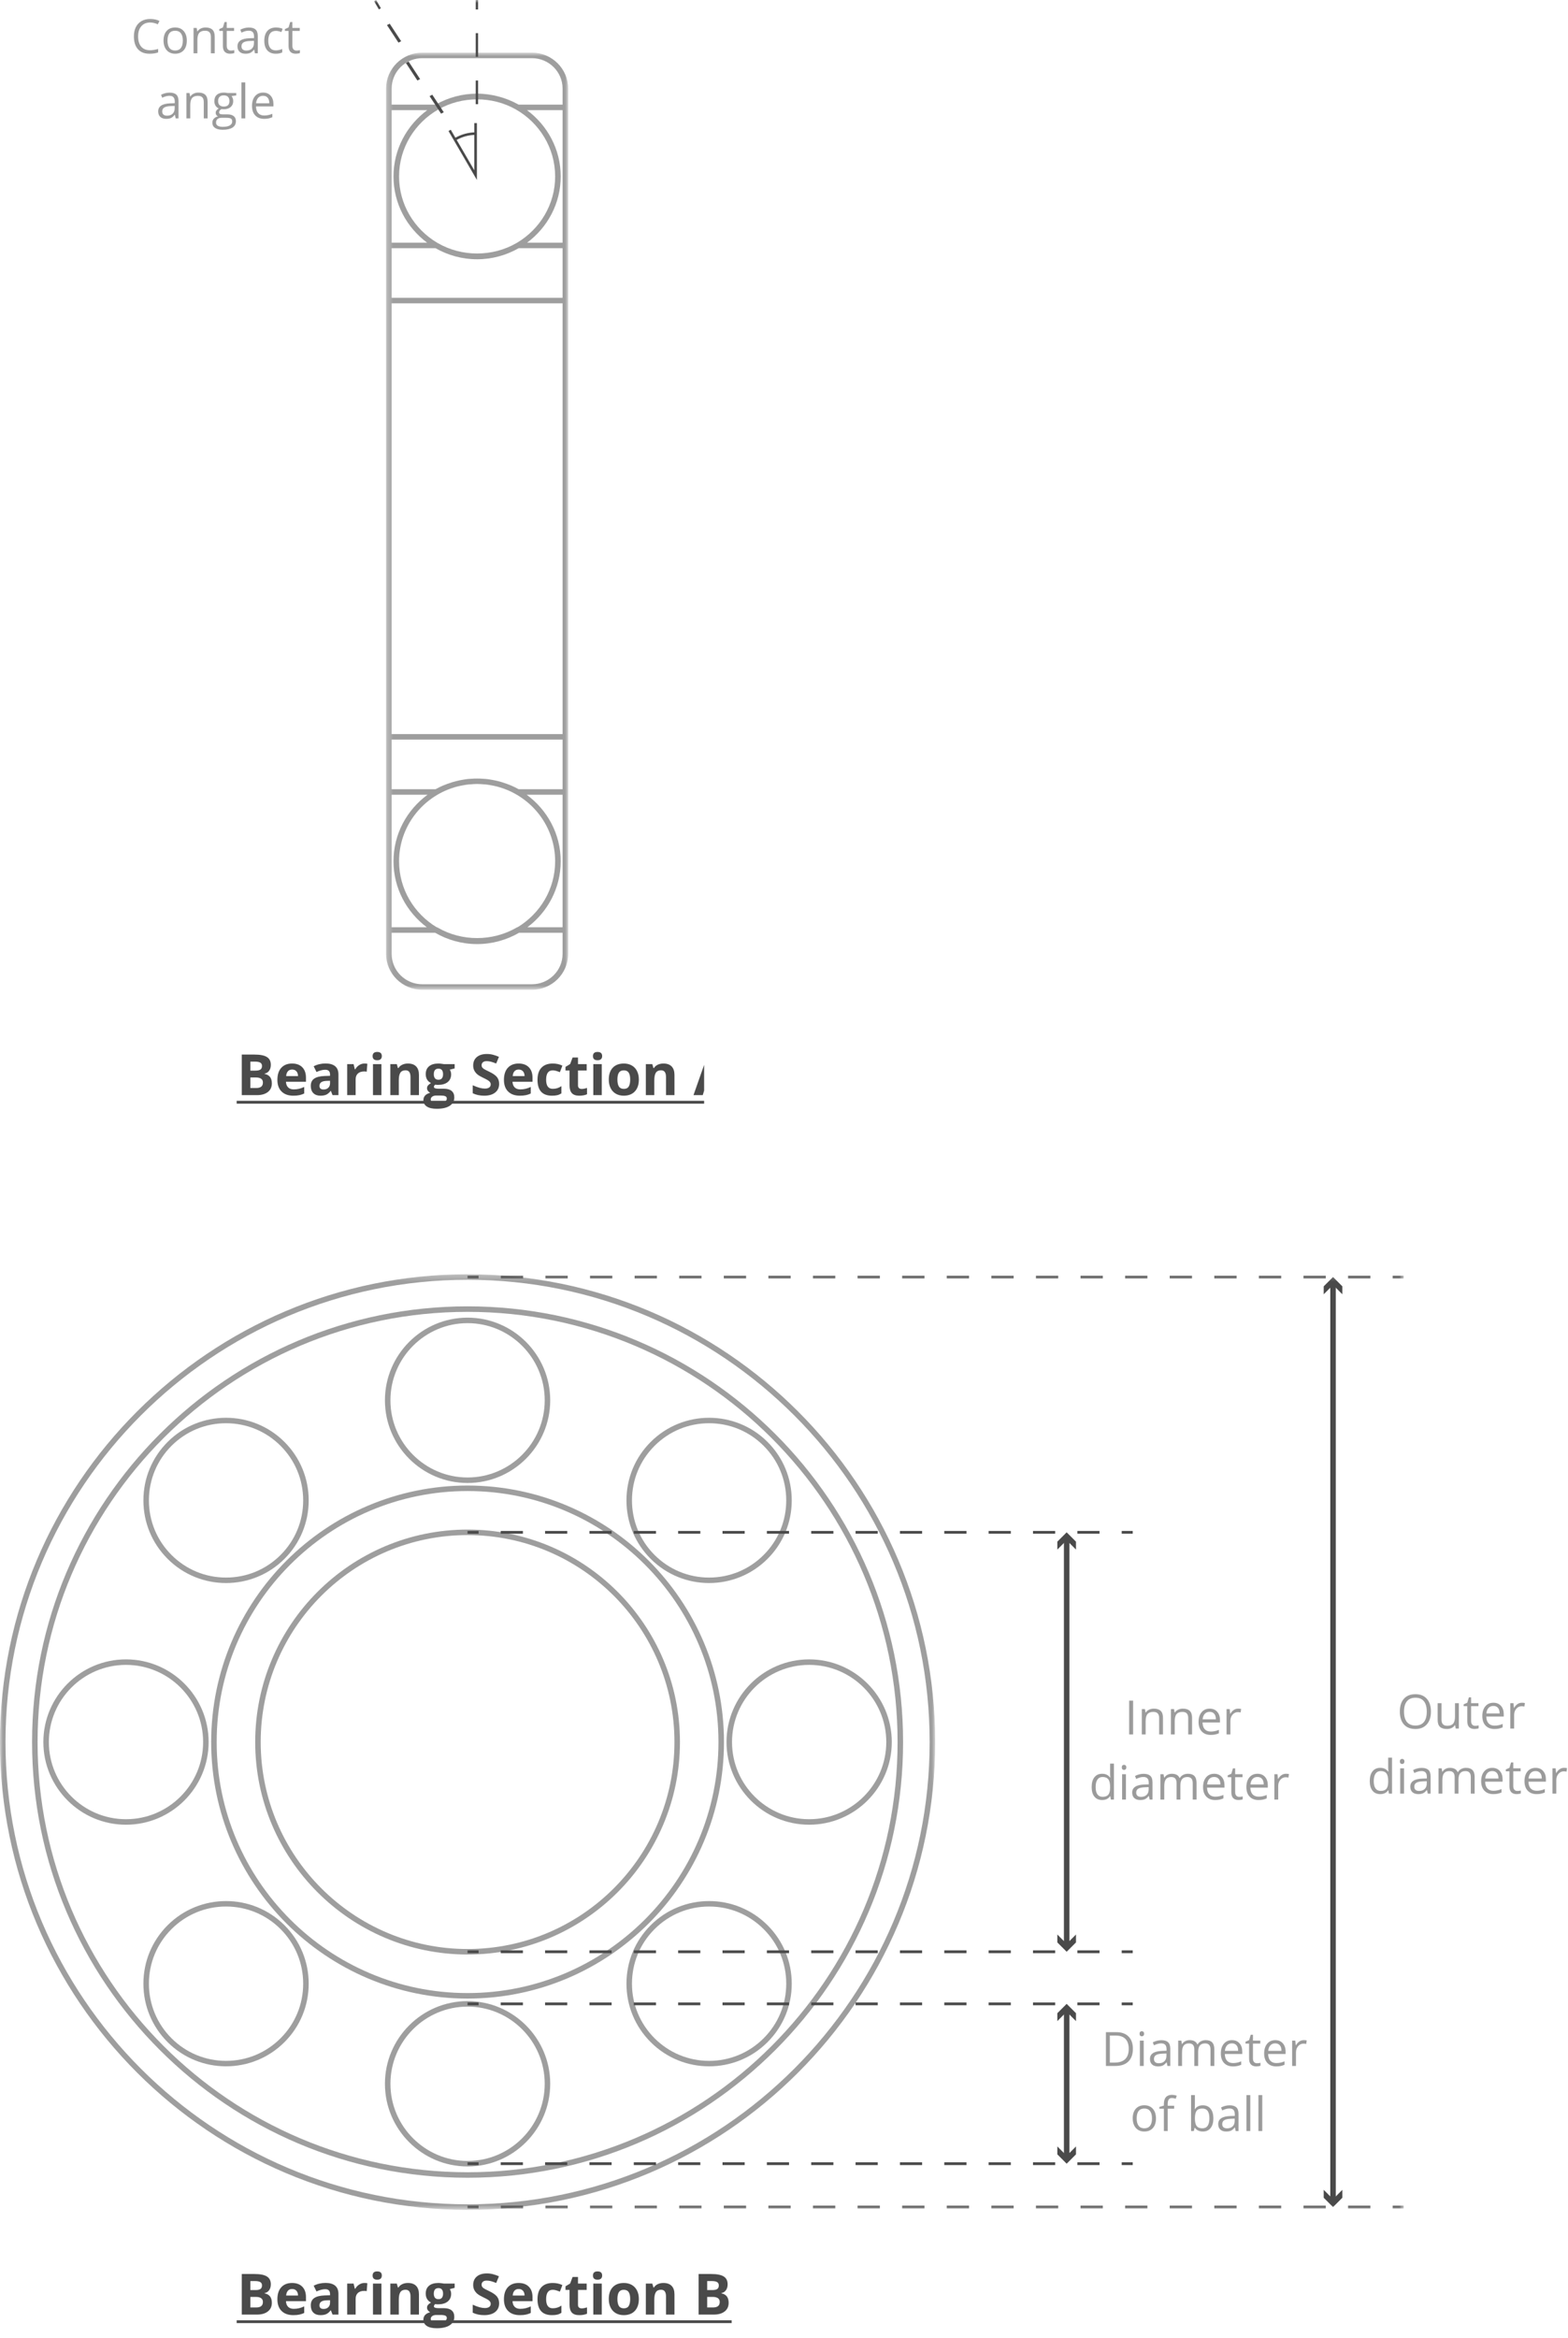 <svg width="265" height="395" viewBox="0 0 265 395" fill="none" xmlns="http://www.w3.org/2000/svg">
<g id="Group 4">
<g id="Group 6" clip-path="url(#clip0_2_8383)">
<g id="Group 14">
<g id="Group 3">
<mask id="mask0_2_8383" style="mask-type:alpha" maskUnits="userSpaceOnUse" x="65" y="8" width="32" height="160">
<path id="Clip 2" fill-rule="evenodd" clip-rule="evenodd" d="M65.249 8.896H96.018V167.2H65.249V8.896Z" fill="white"/>
</mask>
<g mask="url(#mask0_2_8383)">
<path id="Fill 1" fill-rule="evenodd" clip-rule="evenodd" d="M95.077 40.993H89.084C92.525 38.438 94.763 34.383 94.763 29.808C94.763 25.224 92.513 21.157 89.059 18.606H95.077V40.993ZM66.19 124.004H95.077V51.242H66.19V124.004ZM95.077 156.64H89.136C92.547 154.083 94.763 150.045 94.763 145.492C94.763 140.886 92.491 136.803 89.008 134.253H95.077V156.64ZM95.077 161.144C95.077 163.969 92.756 166.269 89.901 166.269H71.367C68.869 166.269 66.78 164.508 66.296 162.175C66.226 161.843 66.19 161.496 66.19 161.144V157.572H73.539C75.627 158.777 78.046 159.482 80.634 159.482C83.22 159.482 85.641 158.777 87.728 157.572H95.077V161.144ZM66.19 134.253H72.257C68.775 136.803 66.503 140.886 66.503 145.492C66.503 150.045 68.72 154.083 72.131 156.64H66.19V134.253ZM84.91 132.164C84.871 132.151 84.833 132.138 84.792 132.125C84.413 132.011 84.035 131.915 83.649 131.833C83.499 131.801 83.348 131.775 83.196 131.747C82.842 131.683 82.49 131.624 82.134 131.587C81.978 131.57 81.818 131.568 81.66 131.557C80.978 131.508 80.299 131.508 79.619 131.557C79.455 131.568 79.292 131.568 79.13 131.587C78.778 131.624 78.43 131.683 78.081 131.745C77.923 131.775 77.767 131.801 77.611 131.834C77.23 131.916 76.856 132.011 76.483 132.123C76.434 132.138 76.387 132.155 76.34 132.17C75.397 132.464 74.477 132.83 73.611 133.322H66.19V124.936H95.077V133.322H87.657C86.787 132.826 85.859 132.459 84.91 132.164ZM87.401 156.64L87.292 156.703C83.239 159.057 78.027 159.057 73.976 156.703L73.865 156.64H73.799C69.997 154.346 67.444 150.213 67.444 145.492C67.444 139.65 71.342 134.693 76.696 133.033C76.705 133.029 76.715 133.027 76.722 133.023C77.078 132.913 77.443 132.824 77.812 132.744C77.946 132.718 78.081 132.692 78.217 132.666C78.552 132.604 78.891 132.548 79.233 132.511C79.365 132.5 79.495 132.498 79.625 132.489C79.958 132.462 80.293 132.436 80.634 132.436C80.974 132.436 81.311 132.462 81.645 132.489C81.774 132.498 81.902 132.5 82.03 132.511C82.377 132.548 82.716 132.604 83.053 132.666C83.186 132.692 83.32 132.718 83.454 132.744C83.822 132.824 84.189 132.913 84.545 133.023C84.553 133.025 84.558 133.029 84.566 133.031C89.923 134.689 93.822 139.648 93.822 145.492C93.822 150.213 91.271 154.346 87.467 156.64H87.401ZM66.19 18.606H72.206C68.754 21.157 66.503 25.224 66.503 29.808C66.503 34.383 68.743 38.438 72.182 40.993H66.19V18.606ZM87.401 40.993L87.292 41.056C83.239 43.412 78.03 43.414 73.976 41.056L73.865 40.993H73.863C70.025 38.706 67.444 34.556 67.444 29.808C67.444 24.961 70.132 20.733 74.102 18.48C78.094 16.219 83.171 16.219 87.164 18.48C91.135 20.733 93.822 24.961 93.822 29.808C93.822 34.556 91.241 38.706 87.405 40.993H87.401ZM80.634 43.798C83.194 43.798 85.59 43.108 87.664 41.925H95.077V50.311H66.19V41.925H73.601C75.676 43.108 78.072 43.798 80.634 43.798ZM66.19 14.952C66.19 14.598 66.226 14.253 66.296 13.921C66.78 11.588 68.869 9.827 71.367 9.827H89.901C92.756 9.827 95.077 12.127 95.077 14.952V17.675H87.657C87.621 17.654 87.583 17.641 87.548 17.622C86.525 17.05 85.422 16.61 84.263 16.305C84.259 16.303 84.254 16.303 84.25 16.301C83.094 15.997 81.885 15.82 80.634 15.82C78.119 15.82 75.762 16.48 73.714 17.624C73.68 17.643 73.645 17.656 73.611 17.675H66.19V14.952ZM89.901 8.896H71.367C67.994 8.896 65.249 11.613 65.249 14.952V18.606V40.993V51.242V124.004V134.253V156.64V161.144C65.249 164.483 67.994 167.2 71.367 167.2H89.901C93.274 167.2 96.018 164.483 96.018 161.144V156.64V134.253V124.004V51.242V40.993V18.606V14.952C96.018 11.613 93.274 8.896 89.901 8.896Z" fill="#9E9E9E"/>
</g>
</g>
<path id="Fill 4" fill-rule="evenodd" clip-rule="evenodd" d="M80.161 28.767L77.179 23.636C78.128 23.112 79.129 22.829 80.161 22.794V28.767ZM80.161 22.363C79.052 22.399 77.979 22.7 76.963 23.264L76.18 21.915L75.8 22.138L76.577 23.477L80.6 30.4V22.57V22.349V20.8H80.161V22.363Z" fill="#4A4A4A"/>
<mask id="mask1_2_8383" style="mask-type:alpha" maskUnits="userSpaceOnUse" x="63" y="0" width="33" height="168">
<path id="Clip 7" fill-rule="evenodd" clip-rule="evenodd" d="M63 167.2H95.8V0H63V167.2Z" fill="white"/>
</mask>
<g mask="url(#mask1_2_8383)">
<path id="Fill 6" fill-rule="evenodd" clip-rule="evenodd" d="M80.4 9.6H80.8V5.6H80.4V9.6Z" fill="#4A4A4A"/>
<path id="Fill 8" fill-rule="evenodd" clip-rule="evenodd" d="M80.4 17.6H80.8V13.6H80.4V17.6Z" fill="#4A4A4A"/>
<path id="Fill 9" fill-rule="evenodd" clip-rule="evenodd" d="M80.4 1.6H80.8V0H80.4V1.6Z" fill="#4A4A4A"/>
<path id="Fill 10" fill-rule="evenodd" clip-rule="evenodd" d="M65.4 4.239L67.342 7.2L67.8 6.961L65.858 4L65.4 4.239Z" fill="#4A4A4A"/>
<path id="Fill 11" fill-rule="evenodd" clip-rule="evenodd" d="M72.6 16.239L74.542 19.2L75 18.961L73.058 16L72.6 16.239Z" fill="#4A4A4A"/>
<path id="Fill 12" fill-rule="evenodd" clip-rule="evenodd" d="M68.6 10.639L70.542 13.6L71 13.362L69.058 10.4L68.6 10.639Z" fill="#4A4A4A"/>
<path id="Fill 13" fill-rule="evenodd" clip-rule="evenodd" d="M63.223 0.21L64.031 1.591L64.377 1.39L63.569 0.009L63.223 0.21Z" fill="#4A4A4A"/>
</g>
</g>
<path id="Contact angle" d="M25.371 3.801C24.744 3.801 24.247 4.01 23.883 4.43C23.521 4.846 23.34 5.418 23.34 6.145C23.34 6.892 23.514 7.47 23.863 7.879C24.215 8.285 24.715 8.488 25.363 8.488C25.762 8.488 26.216 8.417 26.727 8.273V8.855C26.331 9.004 25.842 9.078 25.262 9.078C24.421 9.078 23.771 8.823 23.312 8.312C22.857 7.802 22.629 7.077 22.629 6.137C22.629 5.548 22.738 5.033 22.957 4.59C23.178 4.147 23.496 3.806 23.91 3.566C24.327 3.327 24.816 3.207 25.379 3.207C25.978 3.207 26.501 3.316 26.949 3.535L26.668 4.105C26.236 3.902 25.803 3.801 25.371 3.801ZM31.57 6.855C31.57 7.553 31.395 8.099 31.043 8.492C30.691 8.883 30.206 9.078 29.586 9.078C29.203 9.078 28.863 8.988 28.566 8.809C28.27 8.629 28.04 8.371 27.879 8.035C27.717 7.699 27.637 7.306 27.637 6.855C27.637 6.158 27.811 5.615 28.16 5.227C28.509 4.836 28.994 4.641 29.613 4.641C30.212 4.641 30.688 4.84 31.039 5.238C31.393 5.637 31.57 6.176 31.57 6.855ZM28.309 6.855C28.309 7.402 28.418 7.819 28.637 8.105C28.855 8.392 29.177 8.535 29.602 8.535C30.026 8.535 30.348 8.393 30.566 8.109C30.788 7.823 30.898 7.405 30.898 6.855C30.898 6.311 30.788 5.898 30.566 5.617C30.348 5.333 30.023 5.191 29.594 5.191C29.169 5.191 28.849 5.331 28.633 5.609C28.417 5.888 28.309 6.303 28.309 6.855ZM35.641 9V6.23C35.641 5.882 35.561 5.621 35.402 5.449C35.243 5.277 34.995 5.191 34.656 5.191C34.208 5.191 33.88 5.312 33.672 5.555C33.464 5.797 33.359 6.197 33.359 6.754V9H32.711V4.719H33.238L33.344 5.305H33.375C33.508 5.094 33.694 4.931 33.934 4.816C34.173 4.699 34.44 4.641 34.734 4.641C35.25 4.641 35.638 4.766 35.898 5.016C36.159 5.263 36.289 5.66 36.289 6.207V9H35.641ZM39.008 8.543C39.122 8.543 39.233 8.535 39.34 8.52C39.447 8.501 39.531 8.483 39.594 8.465V8.961C39.523 8.995 39.419 9.022 39.281 9.043C39.146 9.066 39.023 9.078 38.914 9.078C38.086 9.078 37.672 8.642 37.672 7.77V5.223H37.059V4.91L37.672 4.641L37.945 3.727H38.32V4.719H39.562V5.223H38.32V7.742C38.32 8 38.382 8.198 38.504 8.336C38.626 8.474 38.794 8.543 39.008 8.543ZM43.086 9L42.957 8.391H42.926C42.712 8.659 42.499 8.841 42.285 8.938C42.074 9.031 41.81 9.078 41.492 9.078C41.068 9.078 40.734 8.969 40.492 8.75C40.253 8.531 40.133 8.22 40.133 7.816C40.133 6.952 40.824 6.499 42.207 6.457L42.934 6.434V6.168C42.934 5.832 42.861 5.585 42.715 5.426C42.572 5.264 42.341 5.184 42.023 5.184C41.667 5.184 41.263 5.293 40.812 5.512L40.613 5.016C40.824 4.901 41.055 4.811 41.305 4.746C41.557 4.681 41.81 4.648 42.062 4.648C42.573 4.648 42.95 4.762 43.195 4.988C43.443 5.215 43.566 5.578 43.566 6.078V9H43.086ZM41.621 8.543C42.025 8.543 42.341 8.432 42.57 8.211C42.802 7.99 42.918 7.68 42.918 7.281V6.895L42.27 6.922C41.754 6.94 41.382 7.021 41.152 7.164C40.926 7.305 40.812 7.525 40.812 7.824C40.812 8.059 40.883 8.237 41.023 8.359C41.167 8.482 41.366 8.543 41.621 8.543ZM46.617 9.078C45.997 9.078 45.517 8.888 45.176 8.508C44.837 8.125 44.668 7.585 44.668 6.887C44.668 6.171 44.84 5.617 45.184 5.227C45.53 4.836 46.022 4.641 46.66 4.641C46.866 4.641 47.072 4.663 47.277 4.707C47.483 4.751 47.645 4.803 47.762 4.863L47.562 5.414C47.419 5.357 47.263 5.31 47.094 5.273C46.925 5.234 46.775 5.215 46.645 5.215C45.775 5.215 45.34 5.77 45.34 6.879C45.34 7.405 45.445 7.809 45.656 8.09C45.87 8.371 46.185 8.512 46.602 8.512C46.958 8.512 47.324 8.435 47.699 8.281V8.855C47.413 9.004 47.052 9.078 46.617 9.078ZM50.102 8.543C50.216 8.543 50.327 8.535 50.434 8.52C50.54 8.501 50.625 8.483 50.688 8.465V8.961C50.617 8.995 50.513 9.022 50.375 9.043C50.24 9.066 50.117 9.078 50.008 9.078C49.18 9.078 48.766 8.642 48.766 7.77V5.223H48.152V4.91L48.766 4.641L49.039 3.727H49.414V4.719H50.656V5.223H49.414V7.742C49.414 8 49.475 8.198 49.598 8.336C49.72 8.474 49.888 8.543 50.102 8.543ZM29.688 20L29.559 19.391H29.527C29.314 19.659 29.1 19.841 28.887 19.938C28.676 20.031 28.412 20.078 28.094 20.078C27.669 20.078 27.336 19.969 27.094 19.75C26.854 19.531 26.734 19.22 26.734 18.816C26.734 17.952 27.426 17.499 28.809 17.457L29.535 17.434V17.168C29.535 16.832 29.462 16.585 29.316 16.426C29.173 16.264 28.943 16.184 28.625 16.184C28.268 16.184 27.865 16.293 27.414 16.512L27.215 16.016C27.426 15.901 27.656 15.811 27.906 15.746C28.159 15.681 28.412 15.648 28.664 15.648C29.174 15.648 29.552 15.762 29.797 15.988C30.044 16.215 30.168 16.578 30.168 17.078V20H29.688ZM28.223 19.543C28.626 19.543 28.943 19.432 29.172 19.211C29.404 18.99 29.52 18.68 29.52 18.281V17.895L28.871 17.922C28.355 17.94 27.983 18.021 27.754 18.164C27.527 18.305 27.414 18.525 27.414 18.824C27.414 19.059 27.484 19.237 27.625 19.359C27.768 19.482 27.967 19.543 28.223 19.543ZM34.438 20V17.23C34.438 16.881 34.358 16.621 34.199 16.449C34.04 16.277 33.792 16.191 33.453 16.191C33.005 16.191 32.677 16.312 32.469 16.555C32.26 16.797 32.156 17.197 32.156 17.754V20H31.508V15.719H32.035L32.141 16.305H32.172C32.305 16.094 32.491 15.931 32.73 15.816C32.97 15.699 33.237 15.641 33.531 15.641C34.047 15.641 34.435 15.766 34.695 16.016C34.956 16.263 35.086 16.66 35.086 17.207V20H34.438ZM39.926 15.719V16.129L39.133 16.223C39.206 16.314 39.271 16.434 39.328 16.582C39.385 16.728 39.414 16.893 39.414 17.078C39.414 17.497 39.271 17.832 38.984 18.082C38.698 18.332 38.305 18.457 37.805 18.457C37.677 18.457 37.557 18.447 37.445 18.426C37.169 18.572 37.031 18.755 37.031 18.977C37.031 19.094 37.079 19.181 37.176 19.238C37.272 19.293 37.438 19.32 37.672 19.32H38.43C38.893 19.32 39.249 19.418 39.496 19.613C39.746 19.809 39.871 20.092 39.871 20.465C39.871 20.939 39.681 21.299 39.301 21.547C38.921 21.797 38.366 21.922 37.637 21.922C37.077 21.922 36.645 21.818 36.34 21.609C36.038 21.401 35.887 21.107 35.887 20.727C35.887 20.466 35.97 20.241 36.137 20.051C36.303 19.861 36.538 19.732 36.84 19.664C36.73 19.615 36.638 19.538 36.562 19.434C36.49 19.329 36.453 19.208 36.453 19.07C36.453 18.914 36.495 18.777 36.578 18.66C36.661 18.543 36.793 18.43 36.973 18.32C36.751 18.229 36.57 18.074 36.43 17.855C36.292 17.637 36.223 17.387 36.223 17.105C36.223 16.637 36.363 16.276 36.645 16.023C36.926 15.768 37.324 15.641 37.84 15.641C38.064 15.641 38.266 15.667 38.445 15.719H39.926ZM36.512 20.719C36.512 20.951 36.609 21.126 36.805 21.246C37 21.366 37.28 21.426 37.645 21.426C38.189 21.426 38.591 21.344 38.852 21.18C39.115 21.018 39.246 20.798 39.246 20.52C39.246 20.288 39.175 20.126 39.031 20.035C38.888 19.947 38.618 19.902 38.223 19.902H37.445C37.151 19.902 36.922 19.973 36.758 20.113C36.594 20.254 36.512 20.456 36.512 20.719ZM36.863 17.09C36.863 17.389 36.948 17.616 37.117 17.77C37.286 17.923 37.522 18 37.824 18C38.457 18 38.773 17.693 38.773 17.078C38.773 16.435 38.453 16.113 37.812 16.113C37.508 16.113 37.273 16.195 37.109 16.359C36.945 16.523 36.863 16.767 36.863 17.09ZM41.453 20H40.805V13.922H41.453V20ZM44.637 20.078C44.004 20.078 43.504 19.885 43.137 19.5C42.772 19.115 42.59 18.579 42.59 17.895C42.59 17.204 42.759 16.656 43.098 16.25C43.439 15.844 43.896 15.641 44.469 15.641C45.005 15.641 45.43 15.818 45.742 16.172C46.055 16.523 46.211 16.988 46.211 17.566V17.977H43.262C43.275 18.479 43.401 18.861 43.641 19.121C43.883 19.381 44.223 19.512 44.66 19.512C45.121 19.512 45.577 19.415 46.027 19.223V19.801C45.798 19.9 45.581 19.97 45.375 20.012C45.172 20.056 44.926 20.078 44.637 20.078ZM44.461 16.184C44.117 16.184 43.842 16.296 43.637 16.52C43.434 16.744 43.314 17.053 43.277 17.449H45.516C45.516 17.04 45.425 16.728 45.242 16.512C45.06 16.293 44.8 16.184 44.461 16.184Z" fill="#9B9B9B"/>
<g id="Bearing Section A">
<path d="M40.862 178.147H42.995C43.967 178.147 44.672 178.286 45.109 178.564C45.55 178.839 45.77 179.278 45.77 179.881C45.77 180.291 45.673 180.627 45.48 180.889C45.289 181.152 45.034 181.309 44.716 181.362V181.409C45.15 181.506 45.462 181.687 45.653 181.953C45.847 182.219 45.944 182.572 45.944 183.012C45.944 183.637 45.717 184.125 45.264 184.475C44.814 184.825 44.202 185 43.427 185H40.862V178.147ZM42.316 180.861H43.159C43.553 180.861 43.837 180.8 44.013 180.678C44.191 180.556 44.28 180.355 44.28 180.073C44.28 179.811 44.183 179.623 43.989 179.511C43.798 179.395 43.495 179.337 43.08 179.337H42.316V180.861ZM42.316 182.014V183.8H43.263C43.663 183.8 43.958 183.723 44.148 183.57C44.339 183.417 44.434 183.183 44.434 182.867C44.434 182.298 44.028 182.014 43.216 182.014H42.316ZM49.37 180.678C49.067 180.678 48.83 180.775 48.658 180.969C48.486 181.159 48.388 181.431 48.362 181.784H50.369C50.362 181.431 50.27 181.159 50.092 180.969C49.914 180.775 49.673 180.678 49.37 180.678ZM49.572 185.094C48.728 185.094 48.069 184.861 47.594 184.395C47.119 183.93 46.881 183.27 46.881 182.417C46.881 181.539 47.1 180.861 47.538 180.383C47.978 179.902 48.586 179.661 49.361 179.661C50.102 179.661 50.678 179.872 51.091 180.294C51.503 180.716 51.709 181.298 51.709 182.042V182.736H48.33C48.345 183.142 48.466 183.459 48.691 183.687C48.916 183.916 49.231 184.03 49.638 184.03C49.953 184.03 50.252 183.997 50.533 183.931C50.814 183.866 51.108 183.761 51.414 183.617V184.723C51.164 184.848 50.897 184.941 50.612 185C50.328 185.063 49.981 185.094 49.572 185.094ZM56.2 185L55.923 184.287H55.886C55.645 184.591 55.397 184.802 55.141 184.92C54.888 185.036 54.556 185.094 54.147 185.094C53.644 185.094 53.247 184.95 52.956 184.662C52.669 184.375 52.525 183.966 52.525 183.434C52.525 182.878 52.719 182.469 53.106 182.206C53.497 181.941 54.084 181.794 54.869 181.766L55.778 181.737V181.508C55.778 180.977 55.506 180.711 54.962 180.711C54.544 180.711 54.052 180.837 53.486 181.091L53.013 180.125C53.616 179.809 54.284 179.652 55.019 179.652C55.722 179.652 56.261 179.805 56.636 180.111C57.011 180.417 57.198 180.883 57.198 181.508V185H56.2ZM55.778 182.572L55.225 182.591C54.809 182.603 54.5 182.678 54.297 182.816C54.094 182.953 53.992 183.162 53.992 183.444C53.992 183.847 54.223 184.048 54.686 184.048C55.017 184.048 55.281 183.953 55.478 183.762C55.678 183.572 55.778 183.319 55.778 183.003V182.572ZM61.6 179.661C61.794 179.661 61.955 179.675 62.083 179.703L61.975 181.044C61.859 181.012 61.719 180.997 61.553 180.997C61.097 180.997 60.741 181.114 60.484 181.348C60.231 181.583 60.105 181.911 60.105 182.333V185H58.675V179.759H59.758L59.969 180.641H60.039C60.202 180.347 60.42 180.111 60.695 179.933C60.973 179.752 61.275 179.661 61.6 179.661ZM62.973 178.405C62.973 177.939 63.233 177.706 63.752 177.706C64.27 177.706 64.53 177.939 64.53 178.405C64.53 178.627 64.464 178.8 64.333 178.925C64.205 179.047 64.011 179.108 63.752 179.108C63.233 179.108 62.973 178.873 62.973 178.405ZM64.464 185H63.034V179.759H64.464V185ZM70.806 185H69.377V181.939C69.377 181.561 69.309 181.278 69.175 181.091C69.041 180.9 68.827 180.805 68.533 180.805C68.133 180.805 67.844 180.939 67.666 181.208C67.487 181.473 67.398 181.916 67.398 182.534V185H65.969V179.759H67.061L67.253 180.43H67.333C67.492 180.177 67.711 179.986 67.989 179.858C68.27 179.727 68.589 179.661 68.945 179.661C69.555 179.661 70.017 179.827 70.333 180.158C70.648 180.486 70.806 180.961 70.806 181.583V185ZM76.839 179.759V180.486L76.019 180.697C76.169 180.931 76.244 181.194 76.244 181.484C76.244 182.047 76.047 182.486 75.653 182.802C75.263 183.114 74.719 183.27 74.022 183.27L73.764 183.256L73.553 183.233C73.406 183.345 73.333 183.47 73.333 183.608C73.333 183.814 73.595 183.917 74.12 183.917H75.011C75.586 183.917 76.023 184.041 76.323 184.287C76.627 184.534 76.778 184.897 76.778 185.375C76.778 185.988 76.522 186.463 76.009 186.8C75.5 187.138 74.767 187.306 73.811 187.306C73.08 187.306 72.52 187.178 72.133 186.922C71.748 186.669 71.556 186.313 71.556 185.853C71.556 185.538 71.655 185.273 71.852 185.061C72.048 184.848 72.338 184.697 72.719 184.606C72.572 184.544 72.444 184.442 72.334 184.302C72.225 184.158 72.17 184.006 72.17 183.847C72.17 183.647 72.228 183.481 72.344 183.35C72.459 183.216 72.627 183.084 72.845 182.956C72.57 182.837 72.352 182.647 72.189 182.384C72.03 182.122 71.95 181.812 71.95 181.456C71.95 180.884 72.136 180.442 72.508 180.13C72.88 179.817 73.411 179.661 74.102 179.661C74.248 179.661 74.422 179.675 74.622 179.703C74.825 179.728 74.955 179.747 75.011 179.759H76.839ZM72.794 185.741C72.794 185.938 72.888 186.092 73.075 186.205C73.266 186.317 73.531 186.373 73.872 186.373C74.384 186.373 74.786 186.303 75.077 186.163C75.367 186.022 75.513 185.83 75.513 185.586C75.513 185.389 75.427 185.253 75.255 185.178C75.083 185.103 74.817 185.066 74.458 185.066H73.717C73.455 185.066 73.234 185.127 73.056 185.248C72.881 185.373 72.794 185.538 72.794 185.741ZM73.314 181.475C73.314 181.759 73.378 181.984 73.506 182.15C73.638 182.316 73.836 182.398 74.102 182.398C74.37 182.398 74.567 182.316 74.692 182.15C74.817 181.984 74.88 181.759 74.88 181.475C74.88 180.844 74.62 180.528 74.102 180.528C73.577 180.528 73.314 180.844 73.314 181.475ZM84.358 183.097C84.358 183.716 84.134 184.203 83.688 184.559C83.244 184.916 82.625 185.094 81.831 185.094C81.1 185.094 80.453 184.956 79.891 184.681V183.331C80.353 183.537 80.744 183.683 81.062 183.767C81.384 183.852 81.678 183.894 81.944 183.894C82.263 183.894 82.506 183.833 82.675 183.711C82.847 183.589 82.933 183.408 82.933 183.167C82.933 183.033 82.895 182.914 82.82 182.811C82.745 182.705 82.634 182.603 82.487 182.506C82.344 182.409 82.048 182.255 81.602 182.042C81.183 181.845 80.869 181.656 80.659 181.475C80.45 181.294 80.283 181.083 80.158 180.842C80.033 180.602 79.97 180.32 79.97 179.998C79.97 179.392 80.175 178.916 80.584 178.569C80.997 178.222 81.566 178.048 82.291 178.048C82.647 178.048 82.986 178.091 83.308 178.175C83.633 178.259 83.972 178.378 84.325 178.531L83.856 179.661C83.491 179.511 83.188 179.406 82.947 179.347C82.709 179.287 82.475 179.258 82.244 179.258C81.969 179.258 81.758 179.322 81.611 179.45C81.464 179.578 81.391 179.745 81.391 179.952C81.391 180.08 81.42 180.192 81.48 180.289C81.539 180.383 81.633 180.475 81.761 180.566C81.892 180.653 82.2 180.812 82.684 181.044C83.325 181.35 83.764 181.658 84.002 181.967C84.239 182.273 84.358 182.65 84.358 183.097ZM87.658 180.678C87.355 180.678 87.117 180.775 86.945 180.969C86.773 181.159 86.675 181.431 86.65 181.784H88.656C88.65 181.431 88.558 181.159 88.38 180.969C88.202 180.775 87.961 180.678 87.658 180.678ZM87.859 185.094C87.016 185.094 86.356 184.861 85.881 184.395C85.406 183.93 85.169 183.27 85.169 182.417C85.169 181.539 85.388 180.861 85.825 180.383C86.266 179.902 86.873 179.661 87.648 179.661C88.389 179.661 88.966 179.872 89.378 180.294C89.791 180.716 89.997 181.298 89.997 182.042V182.736H86.617C86.633 183.142 86.753 183.459 86.978 183.687C87.203 183.916 87.519 184.03 87.925 184.03C88.241 184.03 88.539 183.997 88.82 183.931C89.102 183.866 89.395 183.761 89.702 183.617V184.723C89.452 184.848 89.184 184.941 88.9 185C88.616 185.063 88.269 185.094 87.859 185.094ZM93.287 185.094C91.656 185.094 90.841 184.198 90.841 182.408C90.841 181.517 91.062 180.837 91.506 180.369C91.95 179.897 92.586 179.661 93.414 179.661C94.02 179.661 94.564 179.78 95.045 180.017L94.623 181.123C94.398 181.033 94.189 180.959 93.995 180.903C93.802 180.844 93.608 180.814 93.414 180.814C92.67 180.814 92.298 181.342 92.298 182.398C92.298 183.423 92.67 183.936 93.414 183.936C93.689 183.936 93.944 183.9 94.178 183.828C94.412 183.753 94.647 183.637 94.881 183.481V184.705C94.65 184.852 94.416 184.953 94.178 185.009C93.944 185.066 93.647 185.094 93.287 185.094ZM98.308 183.955C98.558 183.955 98.858 183.9 99.208 183.791V184.855C98.852 185.014 98.414 185.094 97.895 185.094C97.323 185.094 96.906 184.95 96.644 184.662C96.384 184.372 96.255 183.937 96.255 183.359V180.833H95.57V180.228L96.358 179.75L96.77 178.644H97.684V179.759H99.152V180.833H97.684V183.359C97.684 183.562 97.741 183.712 97.853 183.809C97.969 183.906 98.12 183.955 98.308 183.955ZM100.211 178.405C100.211 177.939 100.47 177.706 100.989 177.706C101.508 177.706 101.767 177.939 101.767 178.405C101.767 178.627 101.702 178.8 101.57 178.925C101.442 179.047 101.248 179.108 100.989 179.108C100.47 179.108 100.211 178.873 100.211 178.405ZM101.702 185H100.272V179.759H101.702V185ZM104.345 182.37C104.345 182.889 104.43 183.281 104.598 183.547C104.77 183.812 105.048 183.945 105.433 183.945C105.814 183.945 106.088 183.814 106.253 183.552C106.422 183.286 106.506 182.892 106.506 182.37C106.506 181.852 106.422 181.462 106.253 181.203C106.084 180.944 105.808 180.814 105.423 180.814C105.042 180.814 104.767 180.944 104.598 181.203C104.43 181.459 104.345 181.848 104.345 182.37ZM107.969 182.37C107.969 183.223 107.744 183.891 107.294 184.372C106.844 184.853 106.217 185.094 105.414 185.094C104.911 185.094 104.467 184.984 104.083 184.766C103.698 184.544 103.403 184.227 103.197 183.814C102.991 183.402 102.888 182.92 102.888 182.37C102.888 181.514 103.111 180.848 103.558 180.373C104.005 179.898 104.633 179.661 105.442 179.661C105.945 179.661 106.389 179.77 106.773 179.989C107.158 180.208 107.453 180.522 107.659 180.931C107.866 181.341 107.969 181.82 107.969 182.37ZM113.988 185H112.558V181.939C112.558 181.561 112.491 181.278 112.356 181.091C112.222 180.9 112.008 180.805 111.714 180.805C111.314 180.805 111.025 180.939 110.847 181.208C110.669 181.473 110.58 181.916 110.58 182.534V185H109.15V179.759H110.242L110.434 180.43H110.514C110.673 180.177 110.892 179.986 111.17 179.858C111.452 179.727 111.77 179.661 112.127 179.661C112.736 179.661 113.198 179.827 113.514 180.158C113.83 180.486 113.988 180.961 113.988 181.583V185ZM122.261 185L121.764 183.369H119.266L118.769 185H117.203L119.622 178.119H121.398L123.827 185H122.261ZM121.417 182.15C120.958 180.672 120.698 179.836 120.639 179.642C120.583 179.448 120.542 179.295 120.517 179.183C120.414 179.583 120.119 180.572 119.631 182.15H121.417Z" fill="#4A4A4A"/>
<path d="M40 185.961H123.827V186.439H40V185.961Z" fill="#4A4A4A"/>
</g>
</g>
<g id="Group 5">
<path id="Inner diameter" d="M190.836 293V287.289H191.5V293H190.836ZM195.902 293V290.23C195.902 289.882 195.823 289.621 195.664 289.449C195.505 289.277 195.257 289.191 194.918 289.191C194.47 289.191 194.142 289.312 193.934 289.555C193.725 289.797 193.621 290.197 193.621 290.754V293H192.973V288.719H193.5L193.605 289.305H193.637C193.77 289.094 193.956 288.931 194.195 288.816C194.435 288.699 194.702 288.641 194.996 288.641C195.512 288.641 195.9 288.766 196.16 289.016C196.421 289.263 196.551 289.66 196.551 290.207V293H195.902ZM200.816 293V290.23C200.816 289.882 200.737 289.621 200.578 289.449C200.419 289.277 200.171 289.191 199.832 289.191C199.384 289.191 199.056 289.312 198.848 289.555C198.639 289.797 198.535 290.197 198.535 290.754V293H197.887V288.719H198.414L198.52 289.305H198.551C198.684 289.094 198.87 288.931 199.109 288.816C199.349 288.699 199.616 288.641 199.91 288.641C200.426 288.641 200.814 288.766 201.074 289.016C201.335 289.263 201.465 289.66 201.465 290.207V293H200.816ZM204.609 293.078C203.977 293.078 203.477 292.885 203.109 292.5C202.745 292.115 202.562 291.579 202.562 290.895C202.562 290.204 202.732 289.656 203.07 289.25C203.411 288.844 203.868 288.641 204.441 288.641C204.978 288.641 205.402 288.818 205.715 289.172C206.027 289.523 206.184 289.988 206.184 290.566V290.977H203.234C203.247 291.479 203.374 291.861 203.613 292.121C203.855 292.382 204.195 292.512 204.633 292.512C205.094 292.512 205.549 292.415 206 292.223V292.801C205.771 292.9 205.553 292.97 205.348 293.012C205.145 293.056 204.898 293.078 204.609 293.078ZM204.434 289.184C204.09 289.184 203.815 289.296 203.609 289.52C203.406 289.743 203.286 290.053 203.25 290.449H205.488C205.488 290.04 205.397 289.728 205.215 289.512C205.033 289.293 204.772 289.184 204.434 289.184ZM209.246 288.641C209.436 288.641 209.607 288.656 209.758 288.688L209.668 289.289C209.491 289.25 209.335 289.23 209.199 289.23C208.853 289.23 208.556 289.371 208.309 289.652C208.064 289.934 207.941 290.284 207.941 290.703V293H207.293V288.719H207.828L207.902 289.512H207.934C208.092 289.233 208.284 289.018 208.508 288.867C208.732 288.716 208.978 288.641 209.246 288.641ZM187.648 303.426H187.613C187.314 303.861 186.866 304.078 186.27 304.078C185.71 304.078 185.273 303.887 184.961 303.504C184.651 303.121 184.496 302.577 184.496 301.871C184.496 301.165 184.652 300.617 184.965 300.227C185.277 299.836 185.712 299.641 186.27 299.641C186.85 299.641 187.296 299.852 187.605 300.273H187.656L187.629 299.965L187.613 299.664V297.922H188.262V304H187.734L187.648 303.426ZM186.352 303.535C186.794 303.535 187.115 303.415 187.312 303.176C187.513 302.934 187.613 302.544 187.613 302.008V301.871C187.613 301.264 187.512 300.832 187.309 300.574C187.108 300.314 186.786 300.184 186.344 300.184C185.964 300.184 185.672 300.332 185.469 300.629C185.268 300.923 185.168 301.34 185.168 301.879C185.168 302.426 185.268 302.839 185.469 303.117C185.669 303.396 185.964 303.535 186.352 303.535ZM190.289 304H189.641V299.719H190.289V304ZM189.586 298.559C189.586 298.41 189.622 298.302 189.695 298.234C189.768 298.164 189.859 298.129 189.969 298.129C190.073 298.129 190.163 298.164 190.238 298.234C190.314 298.305 190.352 298.413 190.352 298.559C190.352 298.704 190.314 298.814 190.238 298.887C190.163 298.957 190.073 298.992 189.969 298.992C189.859 298.992 189.768 298.957 189.695 298.887C189.622 298.814 189.586 298.704 189.586 298.559ZM194.297 304L194.168 303.391H194.137C193.923 303.659 193.71 303.841 193.496 303.938C193.285 304.031 193.021 304.078 192.703 304.078C192.279 304.078 191.945 303.969 191.703 303.75C191.464 303.531 191.344 303.22 191.344 302.816C191.344 301.952 192.035 301.499 193.418 301.457L194.145 301.434V301.168C194.145 300.832 194.072 300.585 193.926 300.426C193.783 300.264 193.552 300.184 193.234 300.184C192.878 300.184 192.474 300.293 192.023 300.512L191.824 300.016C192.035 299.901 192.266 299.811 192.516 299.746C192.768 299.681 193.021 299.648 193.273 299.648C193.784 299.648 194.161 299.762 194.406 299.988C194.654 300.215 194.777 300.578 194.777 301.078V304H194.297ZM192.832 303.543C193.236 303.543 193.552 303.432 193.781 303.211C194.013 302.99 194.129 302.68 194.129 302.281V301.895L193.48 301.922C192.965 301.94 192.592 302.021 192.363 302.164C192.137 302.305 192.023 302.525 192.023 302.824C192.023 303.059 192.094 303.237 192.234 303.359C192.378 303.482 192.577 303.543 192.832 303.543ZM201.574 304V301.215C201.574 300.874 201.501 300.618 201.355 300.449C201.21 300.277 200.983 300.191 200.676 300.191C200.272 300.191 199.974 300.307 199.781 300.539C199.589 300.771 199.492 301.128 199.492 301.609V304H198.844V301.215C198.844 300.874 198.771 300.618 198.625 300.449C198.479 300.277 198.251 300.191 197.941 300.191C197.535 300.191 197.237 300.314 197.047 300.559C196.859 300.801 196.766 301.199 196.766 301.754V304H196.117V299.719H196.645L196.75 300.305H196.781C196.904 300.096 197.076 299.934 197.297 299.816C197.521 299.699 197.771 299.641 198.047 299.641C198.716 299.641 199.154 299.883 199.359 300.367H199.391C199.518 300.143 199.703 299.966 199.945 299.836C200.188 299.706 200.464 299.641 200.773 299.641C201.258 299.641 201.62 299.766 201.859 300.016C202.102 300.263 202.223 300.66 202.223 301.207V304H201.574ZM205.371 304.078C204.738 304.078 204.238 303.885 203.871 303.5C203.507 303.115 203.324 302.579 203.324 301.895C203.324 301.204 203.493 300.656 203.832 300.25C204.173 299.844 204.63 299.641 205.203 299.641C205.74 299.641 206.164 299.818 206.477 300.172C206.789 300.523 206.945 300.988 206.945 301.566V301.977H203.996C204.009 302.479 204.135 302.861 204.375 303.121C204.617 303.382 204.957 303.512 205.395 303.512C205.855 303.512 206.311 303.415 206.762 303.223V303.801C206.533 303.9 206.315 303.97 206.109 304.012C205.906 304.056 205.66 304.078 205.371 304.078ZM205.195 300.184C204.852 300.184 204.577 300.296 204.371 300.52C204.168 300.743 204.048 301.053 204.012 301.449H206.25C206.25 301.04 206.159 300.728 205.977 300.512C205.794 300.293 205.534 300.184 205.195 300.184ZM209.438 303.543C209.552 303.543 209.663 303.535 209.77 303.52C209.876 303.501 209.961 303.483 210.023 303.465V303.961C209.953 303.995 209.849 304.022 209.711 304.043C209.576 304.066 209.453 304.078 209.344 304.078C208.516 304.078 208.102 303.642 208.102 302.77V300.223H207.488V299.91L208.102 299.641L208.375 298.727H208.75V299.719H209.992V300.223H208.75V302.742C208.75 303 208.811 303.198 208.934 303.336C209.056 303.474 209.224 303.543 209.438 303.543ZM212.691 304.078C212.059 304.078 211.559 303.885 211.191 303.5C210.827 303.115 210.645 302.579 210.645 301.895C210.645 301.204 210.814 300.656 211.152 300.25C211.493 299.844 211.951 299.641 212.523 299.641C213.06 299.641 213.484 299.818 213.797 300.172C214.109 300.523 214.266 300.988 214.266 301.566V301.977H211.316C211.329 302.479 211.456 302.861 211.695 303.121C211.938 303.382 212.277 303.512 212.715 303.512C213.176 303.512 213.632 303.415 214.082 303.223V303.801C213.853 303.9 213.635 303.97 213.43 304.012C213.227 304.056 212.98 304.078 212.691 304.078ZM212.516 300.184C212.172 300.184 211.897 300.296 211.691 300.52C211.488 300.743 211.368 301.053 211.332 301.449H213.57C213.57 301.04 213.479 300.728 213.297 300.512C213.115 300.293 212.854 300.184 212.516 300.184ZM217.328 299.641C217.518 299.641 217.689 299.656 217.84 299.688L217.75 300.289C217.573 300.25 217.417 300.23 217.281 300.23C216.935 300.23 216.638 300.371 216.391 300.652C216.146 300.934 216.023 301.284 216.023 301.703V304H215.375V299.719H215.91L215.984 300.512H216.016C216.174 300.233 216.366 300.018 216.59 299.867C216.814 299.716 217.06 299.641 217.328 299.641Z" fill="#9B9B9B"/>
<path id="Outer diameter" d="M241.836 289.137C241.836 290.051 241.604 290.77 241.141 291.293C240.68 291.816 240.038 292.078 239.215 292.078C238.374 292.078 237.724 291.822 237.266 291.309C236.81 290.793 236.582 290.066 236.582 289.129C236.582 288.199 236.811 287.479 237.27 286.969C237.728 286.456 238.379 286.199 239.223 286.199C240.043 286.199 240.684 286.46 241.145 286.98C241.605 287.501 241.836 288.22 241.836 289.137ZM237.285 289.137C237.285 289.91 237.449 290.497 237.777 290.898C238.108 291.297 238.587 291.496 239.215 291.496C239.848 291.496 240.326 291.297 240.648 290.898C240.971 290.5 241.133 289.913 241.133 289.137C241.133 288.368 240.971 287.786 240.648 287.391C240.328 286.992 239.853 286.793 239.223 286.793C238.59 286.793 238.108 286.993 237.777 287.395C237.449 287.793 237.285 288.374 237.285 289.137ZM243.625 287.719V290.496C243.625 290.845 243.704 291.105 243.863 291.277C244.022 291.449 244.271 291.535 244.609 291.535C245.057 291.535 245.384 291.413 245.59 291.168C245.798 290.923 245.902 290.523 245.902 289.969V287.719H246.551V292H246.016L245.922 291.426H245.887C245.754 291.637 245.569 291.798 245.332 291.91C245.098 292.022 244.829 292.078 244.527 292.078C244.007 292.078 243.616 291.954 243.355 291.707C243.098 291.46 242.969 291.064 242.969 290.52V287.719H243.625ZM249.312 291.543C249.427 291.543 249.538 291.535 249.645 291.52C249.751 291.501 249.836 291.483 249.898 291.465V291.961C249.828 291.995 249.724 292.022 249.586 292.043C249.451 292.066 249.328 292.078 249.219 292.078C248.391 292.078 247.977 291.642 247.977 290.77V288.223H247.363V287.91L247.977 287.641L248.25 286.727H248.625V287.719H249.867V288.223H248.625V290.742C248.625 291 248.686 291.198 248.809 291.336C248.931 291.474 249.099 291.543 249.312 291.543ZM252.566 292.078C251.934 292.078 251.434 291.885 251.066 291.5C250.702 291.115 250.52 290.579 250.52 289.895C250.52 289.204 250.689 288.656 251.027 288.25C251.368 287.844 251.826 287.641 252.398 287.641C252.935 287.641 253.359 287.818 253.672 288.172C253.984 288.523 254.141 288.988 254.141 289.566V289.977H251.191C251.204 290.479 251.331 290.861 251.57 291.121C251.812 291.382 252.152 291.512 252.59 291.512C253.051 291.512 253.507 291.415 253.957 291.223V291.801C253.728 291.9 253.51 291.97 253.305 292.012C253.102 292.056 252.855 292.078 252.566 292.078ZM252.391 288.184C252.047 288.184 251.772 288.296 251.566 288.52C251.363 288.743 251.243 289.053 251.207 289.449H253.445C253.445 289.04 253.354 288.728 253.172 288.512C252.99 288.293 252.729 288.184 252.391 288.184ZM257.203 287.641C257.393 287.641 257.564 287.656 257.715 287.688L257.625 288.289C257.448 288.25 257.292 288.23 257.156 288.23C256.81 288.23 256.513 288.371 256.266 288.652C256.021 288.934 255.898 289.284 255.898 289.703V292H255.25V287.719H255.785L255.859 288.512H255.891C256.049 288.233 256.241 288.018 256.465 287.867C256.689 287.716 256.935 287.641 257.203 287.641ZM234.648 302.426H234.613C234.314 302.861 233.866 303.078 233.27 303.078C232.71 303.078 232.273 302.887 231.961 302.504C231.651 302.121 231.496 301.577 231.496 300.871C231.496 300.165 231.652 299.617 231.965 299.227C232.277 298.836 232.712 298.641 233.27 298.641C233.85 298.641 234.296 298.852 234.605 299.273H234.656L234.629 298.965L234.613 298.664V296.922H235.262V303H234.734L234.648 302.426ZM233.352 302.535C233.794 302.535 234.115 302.415 234.312 302.176C234.513 301.934 234.613 301.544 234.613 301.008V300.871C234.613 300.264 234.512 299.832 234.309 299.574C234.108 299.314 233.786 299.184 233.344 299.184C232.964 299.184 232.672 299.332 232.469 299.629C232.268 299.923 232.168 300.34 232.168 300.879C232.168 301.426 232.268 301.839 232.469 302.117C232.669 302.396 232.964 302.535 233.352 302.535ZM237.289 303H236.641V298.719H237.289V303ZM236.586 297.559C236.586 297.41 236.622 297.302 236.695 297.234C236.768 297.164 236.859 297.129 236.969 297.129C237.073 297.129 237.163 297.164 237.238 297.234C237.314 297.305 237.352 297.413 237.352 297.559C237.352 297.704 237.314 297.814 237.238 297.887C237.163 297.957 237.073 297.992 236.969 297.992C236.859 297.992 236.768 297.957 236.695 297.887C236.622 297.814 236.586 297.704 236.586 297.559ZM241.297 303L241.168 302.391H241.137C240.923 302.659 240.71 302.841 240.496 302.938C240.285 303.031 240.021 303.078 239.703 303.078C239.279 303.078 238.945 302.969 238.703 302.75C238.464 302.531 238.344 302.22 238.344 301.816C238.344 300.952 239.035 300.499 240.418 300.457L241.145 300.434V300.168C241.145 299.832 241.072 299.585 240.926 299.426C240.783 299.264 240.552 299.184 240.234 299.184C239.878 299.184 239.474 299.293 239.023 299.512L238.824 299.016C239.035 298.901 239.266 298.811 239.516 298.746C239.768 298.681 240.021 298.648 240.273 298.648C240.784 298.648 241.161 298.762 241.406 298.988C241.654 299.215 241.777 299.578 241.777 300.078V303H241.297ZM239.832 302.543C240.236 302.543 240.552 302.432 240.781 302.211C241.013 301.99 241.129 301.68 241.129 301.281V300.895L240.48 300.922C239.965 300.94 239.592 301.021 239.363 301.164C239.137 301.305 239.023 301.525 239.023 301.824C239.023 302.059 239.094 302.237 239.234 302.359C239.378 302.482 239.577 302.543 239.832 302.543ZM248.574 303V300.215C248.574 299.874 248.501 299.618 248.355 299.449C248.21 299.277 247.983 299.191 247.676 299.191C247.272 299.191 246.974 299.307 246.781 299.539C246.589 299.771 246.492 300.128 246.492 300.609V303H245.844V300.215C245.844 299.874 245.771 299.618 245.625 299.449C245.479 299.277 245.251 299.191 244.941 299.191C244.535 299.191 244.237 299.314 244.047 299.559C243.859 299.801 243.766 300.199 243.766 300.754V303H243.117V298.719H243.645L243.75 299.305H243.781C243.904 299.096 244.076 298.934 244.297 298.816C244.521 298.699 244.771 298.641 245.047 298.641C245.716 298.641 246.154 298.883 246.359 299.367H246.391C246.518 299.143 246.703 298.966 246.945 298.836C247.188 298.706 247.464 298.641 247.773 298.641C248.258 298.641 248.62 298.766 248.859 299.016C249.102 299.263 249.223 299.66 249.223 300.207V303H248.574ZM252.371 303.078C251.738 303.078 251.238 302.885 250.871 302.5C250.507 302.115 250.324 301.579 250.324 300.895C250.324 300.204 250.493 299.656 250.832 299.25C251.173 298.844 251.63 298.641 252.203 298.641C252.74 298.641 253.164 298.818 253.477 299.172C253.789 299.523 253.945 299.988 253.945 300.566V300.977H250.996C251.009 301.479 251.135 301.861 251.375 302.121C251.617 302.382 251.957 302.512 252.395 302.512C252.855 302.512 253.311 302.415 253.762 302.223V302.801C253.533 302.9 253.315 302.97 253.109 303.012C252.906 303.056 252.66 303.078 252.371 303.078ZM252.195 299.184C251.852 299.184 251.577 299.296 251.371 299.52C251.168 299.743 251.048 300.053 251.012 300.449H253.25C253.25 300.04 253.159 299.728 252.977 299.512C252.794 299.293 252.534 299.184 252.195 299.184ZM256.438 302.543C256.552 302.543 256.663 302.535 256.77 302.52C256.876 302.501 256.961 302.483 257.023 302.465V302.961C256.953 302.995 256.849 303.022 256.711 303.043C256.576 303.066 256.453 303.078 256.344 303.078C255.516 303.078 255.102 302.642 255.102 301.77V299.223H254.488V298.91L255.102 298.641L255.375 297.727H255.75V298.719H256.992V299.223H255.75V301.742C255.75 302 255.811 302.198 255.934 302.336C256.056 302.474 256.224 302.543 256.438 302.543ZM259.691 303.078C259.059 303.078 258.559 302.885 258.191 302.5C257.827 302.115 257.645 301.579 257.645 300.895C257.645 300.204 257.814 299.656 258.152 299.25C258.493 298.844 258.951 298.641 259.523 298.641C260.06 298.641 260.484 298.818 260.797 299.172C261.109 299.523 261.266 299.988 261.266 300.566V300.977H258.316C258.329 301.479 258.456 301.861 258.695 302.121C258.938 302.382 259.277 302.512 259.715 302.512C260.176 302.512 260.632 302.415 261.082 302.223V302.801C260.853 302.9 260.635 302.97 260.43 303.012C260.227 303.056 259.98 303.078 259.691 303.078ZM259.516 299.184C259.172 299.184 258.897 299.296 258.691 299.52C258.488 299.743 258.368 300.053 258.332 300.449H260.57C260.57 300.04 260.479 299.728 260.297 299.512C260.115 299.293 259.854 299.184 259.516 299.184ZM264.328 298.641C264.518 298.641 264.689 298.656 264.84 298.688L264.75 299.289C264.573 299.25 264.417 299.23 264.281 299.23C263.935 299.23 263.638 299.371 263.391 299.652C263.146 299.934 263.023 300.284 263.023 300.703V303H262.375V298.719H262.91L262.984 299.512H263.016C263.174 299.233 263.366 299.018 263.59 298.867C263.814 298.716 264.06 298.641 264.328 298.641Z" fill="#9B9B9B"/>
<path id="Diameter of ball" d="M191.465 346.09C191.465 347.033 191.208 347.754 190.695 348.254C190.185 348.751 189.449 349 188.488 349H186.906V343.289H188.656C189.544 343.289 190.234 343.535 190.727 344.027C191.219 344.52 191.465 345.207 191.465 346.09ZM190.762 346.113C190.762 345.368 190.574 344.807 190.199 344.43C189.827 344.052 189.272 343.863 188.535 343.863H187.57V348.426H188.379C189.171 348.426 189.766 348.232 190.164 347.844C190.562 347.453 190.762 346.876 190.762 346.113ZM193.293 349H192.645V344.719H193.293V349ZM192.59 343.559C192.59 343.41 192.626 343.302 192.699 343.234C192.772 343.164 192.863 343.129 192.973 343.129C193.077 343.129 193.167 343.164 193.242 343.234C193.318 343.305 193.355 343.413 193.355 343.559C193.355 343.704 193.318 343.814 193.242 343.887C193.167 343.957 193.077 343.992 192.973 343.992C192.863 343.992 192.772 343.957 192.699 343.887C192.626 343.814 192.59 343.704 192.59 343.559ZM197.301 349L197.172 348.391H197.141C196.927 348.659 196.714 348.841 196.5 348.938C196.289 349.031 196.025 349.078 195.707 349.078C195.283 349.078 194.949 348.969 194.707 348.75C194.467 348.531 194.348 348.22 194.348 347.816C194.348 346.952 195.039 346.499 196.422 346.457L197.148 346.434V346.168C197.148 345.832 197.076 345.585 196.93 345.426C196.786 345.264 196.556 345.184 196.238 345.184C195.882 345.184 195.478 345.293 195.027 345.512L194.828 345.016C195.039 344.901 195.27 344.811 195.52 344.746C195.772 344.681 196.025 344.648 196.277 344.648C196.788 344.648 197.165 344.762 197.41 344.988C197.658 345.215 197.781 345.578 197.781 346.078V349H197.301ZM195.836 348.543C196.24 348.543 196.556 348.432 196.785 348.211C197.017 347.99 197.133 347.68 197.133 347.281V346.895L196.484 346.922C195.969 346.94 195.596 347.021 195.367 347.164C195.141 347.305 195.027 347.525 195.027 347.824C195.027 348.059 195.098 348.237 195.238 348.359C195.382 348.482 195.581 348.543 195.836 348.543ZM204.578 349V346.215C204.578 345.874 204.505 345.618 204.359 345.449C204.214 345.277 203.987 345.191 203.68 345.191C203.276 345.191 202.978 345.307 202.785 345.539C202.592 345.771 202.496 346.128 202.496 346.609V349H201.848V346.215C201.848 345.874 201.775 345.618 201.629 345.449C201.483 345.277 201.255 345.191 200.945 345.191C200.539 345.191 200.241 345.314 200.051 345.559C199.863 345.801 199.77 346.199 199.77 346.754V349H199.121V344.719H199.648L199.754 345.305H199.785C199.908 345.096 200.079 344.934 200.301 344.816C200.525 344.699 200.775 344.641 201.051 344.641C201.72 344.641 202.158 344.883 202.363 345.367H202.395C202.522 345.143 202.707 344.966 202.949 344.836C203.191 344.706 203.467 344.641 203.777 344.641C204.262 344.641 204.624 344.766 204.863 345.016C205.105 345.263 205.227 345.66 205.227 346.207V349H204.578ZM208.375 349.078C207.742 349.078 207.242 348.885 206.875 348.5C206.51 348.115 206.328 347.579 206.328 346.895C206.328 346.204 206.497 345.656 206.836 345.25C207.177 344.844 207.634 344.641 208.207 344.641C208.743 344.641 209.168 344.818 209.48 345.172C209.793 345.523 209.949 345.988 209.949 346.566V346.977H207C207.013 347.479 207.139 347.861 207.379 348.121C207.621 348.382 207.961 348.512 208.398 348.512C208.859 348.512 209.315 348.415 209.766 348.223V348.801C209.536 348.9 209.319 348.97 209.113 349.012C208.91 349.056 208.664 349.078 208.375 349.078ZM208.199 345.184C207.855 345.184 207.581 345.296 207.375 345.52C207.172 345.743 207.052 346.053 207.016 346.449H209.254C209.254 346.04 209.163 345.728 208.98 345.512C208.798 345.293 208.538 345.184 208.199 345.184ZM212.441 348.543C212.556 348.543 212.667 348.535 212.773 348.52C212.88 348.501 212.965 348.483 213.027 348.465V348.961C212.957 348.995 212.853 349.022 212.715 349.043C212.579 349.066 212.457 349.078 212.348 349.078C211.52 349.078 211.105 348.642 211.105 347.77V345.223H210.492V344.91L211.105 344.641L211.379 343.727H211.754V344.719H212.996V345.223H211.754V347.742C211.754 348 211.815 348.198 211.938 348.336C212.06 348.474 212.228 348.543 212.441 348.543ZM215.695 349.078C215.062 349.078 214.562 348.885 214.195 348.5C213.831 348.115 213.648 347.579 213.648 346.895C213.648 346.204 213.818 345.656 214.156 345.25C214.497 344.844 214.954 344.641 215.527 344.641C216.064 344.641 216.488 344.818 216.801 345.172C217.113 345.523 217.27 345.988 217.27 346.566V346.977H214.32C214.333 347.479 214.46 347.861 214.699 348.121C214.941 348.382 215.281 348.512 215.719 348.512C216.18 348.512 216.635 348.415 217.086 348.223V348.801C216.857 348.9 216.639 348.97 216.434 349.012C216.23 349.056 215.984 349.078 215.695 349.078ZM215.52 345.184C215.176 345.184 214.901 345.296 214.695 345.52C214.492 345.743 214.372 346.053 214.336 346.449H216.574C216.574 346.04 216.483 345.728 216.301 345.512C216.118 345.293 215.858 345.184 215.52 345.184ZM220.332 344.641C220.522 344.641 220.693 344.656 220.844 344.688L220.754 345.289C220.577 345.25 220.421 345.23 220.285 345.23C219.939 345.23 219.642 345.371 219.395 345.652C219.15 345.934 219.027 346.284 219.027 346.703V349H218.379V344.719H218.914L218.988 345.512H219.02C219.178 345.233 219.37 345.018 219.594 344.867C219.818 344.716 220.064 344.641 220.332 344.641ZM195.367 357.855C195.367 358.553 195.191 359.099 194.84 359.492C194.488 359.883 194.003 360.078 193.383 360.078C193 360.078 192.66 359.988 192.363 359.809C192.066 359.629 191.837 359.371 191.676 359.035C191.514 358.699 191.434 358.306 191.434 357.855C191.434 357.158 191.608 356.615 191.957 356.227C192.306 355.836 192.79 355.641 193.41 355.641C194.009 355.641 194.484 355.84 194.836 356.238C195.19 356.637 195.367 357.176 195.367 357.855ZM192.105 357.855C192.105 358.402 192.215 358.819 192.434 359.105C192.652 359.392 192.974 359.535 193.398 359.535C193.823 359.535 194.145 359.393 194.363 359.109C194.585 358.823 194.695 358.405 194.695 357.855C194.695 357.311 194.585 356.898 194.363 356.617C194.145 356.333 193.82 356.191 193.391 356.191C192.966 356.191 192.646 356.331 192.43 356.609C192.214 356.888 192.105 357.303 192.105 357.855ZM198.438 356.223H197.348V360H196.699V356.223H195.934V355.93L196.699 355.695V355.457C196.699 354.405 197.159 353.879 198.078 353.879C198.305 353.879 198.57 353.924 198.875 354.016L198.707 354.535C198.457 354.454 198.243 354.414 198.066 354.414C197.822 354.414 197.641 354.496 197.523 354.66C197.406 354.822 197.348 355.082 197.348 355.441V355.719H198.438V356.223ZM203.289 355.648C203.852 355.648 204.288 355.841 204.598 356.227C204.91 356.609 205.066 357.152 205.066 357.855C205.066 358.559 204.909 359.105 204.594 359.496C204.281 359.884 203.846 360.078 203.289 360.078C203.01 360.078 202.755 360.027 202.523 359.926C202.294 359.822 202.102 359.663 201.945 359.449H201.898L201.762 360H201.297V353.922H201.945V355.398C201.945 355.729 201.935 356.026 201.914 356.289H201.945C202.247 355.862 202.695 355.648 203.289 355.648ZM203.195 356.191C202.753 356.191 202.434 356.319 202.238 356.574C202.043 356.827 201.945 357.254 201.945 357.855C201.945 358.457 202.046 358.888 202.246 359.148C202.447 359.406 202.768 359.535 203.211 359.535C203.609 359.535 203.906 359.391 204.102 359.102C204.297 358.81 204.395 358.392 204.395 357.848C204.395 357.29 204.297 356.875 204.102 356.602C203.906 356.328 203.604 356.191 203.195 356.191ZM208.836 360L208.707 359.391H208.676C208.462 359.659 208.249 359.841 208.035 359.938C207.824 360.031 207.56 360.078 207.242 360.078C206.818 360.078 206.484 359.969 206.242 359.75C206.003 359.531 205.883 359.22 205.883 358.816C205.883 357.952 206.574 357.499 207.957 357.457L208.684 357.434V357.168C208.684 356.832 208.611 356.585 208.465 356.426C208.322 356.264 208.091 356.184 207.773 356.184C207.417 356.184 207.013 356.293 206.562 356.512L206.363 356.016C206.574 355.901 206.805 355.811 207.055 355.746C207.307 355.681 207.56 355.648 207.812 355.648C208.323 355.648 208.701 355.762 208.945 355.988C209.193 356.215 209.316 356.578 209.316 357.078V360H208.836ZM207.371 359.543C207.775 359.543 208.091 359.432 208.32 359.211C208.552 358.99 208.668 358.68 208.668 358.281V357.895L208.02 357.922C207.504 357.94 207.132 358.021 206.902 358.164C206.676 358.305 206.562 358.525 206.562 358.824C206.562 359.059 206.633 359.237 206.773 359.359C206.917 359.482 207.116 359.543 207.371 359.543ZM211.305 360H210.656V353.922H211.305V360ZM213.328 360H212.68V353.922H213.328V360Z" fill="#9B9B9B"/>
<g id="Bearing Section B">
<path d="M40.862 384.147H42.995C43.967 384.147 44.672 384.286 45.109 384.564C45.55 384.839 45.77 385.278 45.77 385.881C45.77 386.291 45.673 386.627 45.48 386.889C45.289 387.152 45.034 387.309 44.716 387.362V387.409C45.15 387.506 45.462 387.687 45.653 387.953C45.847 388.219 45.944 388.572 45.944 389.012C45.944 389.637 45.717 390.125 45.264 390.475C44.814 390.825 44.202 391 43.427 391H40.862V384.147ZM42.316 386.861H43.159C43.553 386.861 43.837 386.8 44.013 386.678C44.191 386.556 44.28 386.355 44.28 386.073C44.28 385.811 44.183 385.623 43.989 385.511C43.798 385.395 43.495 385.337 43.08 385.337H42.316V386.861ZM42.316 388.014V389.8H43.263C43.663 389.8 43.958 389.723 44.148 389.57C44.339 389.417 44.434 389.183 44.434 388.867C44.434 388.298 44.028 388.014 43.216 388.014H42.316ZM49.37 386.678C49.067 386.678 48.83 386.775 48.658 386.969C48.486 387.159 48.388 387.431 48.362 387.784H50.369C50.362 387.431 50.27 387.159 50.092 386.969C49.914 386.775 49.673 386.678 49.37 386.678ZM49.572 391.094C48.728 391.094 48.069 390.861 47.594 390.395C47.119 389.93 46.881 389.27 46.881 388.417C46.881 387.539 47.1 386.861 47.538 386.383C47.978 385.902 48.586 385.661 49.361 385.661C50.102 385.661 50.678 385.872 51.091 386.294C51.503 386.716 51.709 387.298 51.709 388.042V388.736H48.33C48.345 389.142 48.466 389.459 48.691 389.687C48.916 389.916 49.231 390.03 49.638 390.03C49.953 390.03 50.252 389.997 50.533 389.931C50.814 389.866 51.108 389.761 51.414 389.617V390.723C51.164 390.848 50.897 390.941 50.612 391C50.328 391.063 49.981 391.094 49.572 391.094ZM56.2 391L55.923 390.287H55.886C55.645 390.591 55.397 390.802 55.141 390.92C54.888 391.036 54.556 391.094 54.147 391.094C53.644 391.094 53.247 390.95 52.956 390.662C52.669 390.375 52.525 389.966 52.525 389.434C52.525 388.878 52.719 388.469 53.106 388.206C53.497 387.941 54.084 387.794 54.869 387.766L55.778 387.737V387.508C55.778 386.977 55.506 386.711 54.962 386.711C54.544 386.711 54.052 386.837 53.486 387.091L53.013 386.125C53.616 385.809 54.284 385.652 55.019 385.652C55.722 385.652 56.261 385.805 56.636 386.111C57.011 386.417 57.198 386.883 57.198 387.508V391H56.2ZM55.778 388.572L55.225 388.591C54.809 388.603 54.5 388.678 54.297 388.816C54.094 388.953 53.992 389.162 53.992 389.444C53.992 389.847 54.223 390.048 54.686 390.048C55.017 390.048 55.281 389.953 55.478 389.762C55.678 389.572 55.778 389.319 55.778 389.003V388.572ZM61.6 385.661C61.794 385.661 61.955 385.675 62.083 385.703L61.975 387.044C61.859 387.012 61.719 386.997 61.553 386.997C61.097 386.997 60.741 387.114 60.484 387.348C60.231 387.583 60.105 387.911 60.105 388.333V391H58.675V385.759H59.758L59.969 386.641H60.039C60.202 386.347 60.42 386.111 60.695 385.933C60.973 385.752 61.275 385.661 61.6 385.661ZM62.973 384.405C62.973 383.939 63.233 383.706 63.752 383.706C64.27 383.706 64.53 383.939 64.53 384.405C64.53 384.627 64.464 384.8 64.333 384.925C64.205 385.047 64.011 385.108 63.752 385.108C63.233 385.108 62.973 384.873 62.973 384.405ZM64.464 391H63.034V385.759H64.464V391ZM70.806 391H69.377V387.939C69.377 387.561 69.309 387.278 69.175 387.091C69.041 386.9 68.827 386.805 68.533 386.805C68.133 386.805 67.844 386.939 67.666 387.208C67.487 387.473 67.398 387.916 67.398 388.534V391H65.969V385.759H67.061L67.253 386.43H67.333C67.492 386.177 67.711 385.986 67.989 385.858C68.27 385.727 68.589 385.661 68.945 385.661C69.555 385.661 70.017 385.827 70.333 386.158C70.648 386.486 70.806 386.961 70.806 387.583V391ZM76.839 385.759V386.486L76.019 386.697C76.169 386.931 76.244 387.194 76.244 387.484C76.244 388.047 76.047 388.486 75.653 388.802C75.263 389.114 74.719 389.27 74.022 389.27L73.764 389.256L73.553 389.233C73.406 389.345 73.333 389.47 73.333 389.608C73.333 389.814 73.595 389.917 74.12 389.917H75.011C75.586 389.917 76.023 390.041 76.323 390.287C76.627 390.534 76.778 390.897 76.778 391.375C76.778 391.988 76.522 392.463 76.009 392.8C75.5 393.138 74.767 393.306 73.811 393.306C73.08 393.306 72.52 393.178 72.133 392.922C71.748 392.669 71.556 392.313 71.556 391.853C71.556 391.538 71.655 391.273 71.852 391.061C72.048 390.848 72.338 390.697 72.719 390.606C72.572 390.544 72.444 390.442 72.334 390.302C72.225 390.158 72.17 390.006 72.17 389.847C72.17 389.647 72.228 389.481 72.344 389.35C72.459 389.216 72.627 389.084 72.845 388.956C72.57 388.837 72.352 388.647 72.189 388.384C72.03 388.122 71.95 387.812 71.95 387.456C71.95 386.884 72.136 386.442 72.508 386.13C72.88 385.817 73.411 385.661 74.102 385.661C74.248 385.661 74.422 385.675 74.622 385.703C74.825 385.728 74.955 385.747 75.011 385.759H76.839ZM72.794 391.741C72.794 391.938 72.888 392.092 73.075 392.205C73.266 392.317 73.531 392.373 73.872 392.373C74.384 392.373 74.786 392.303 75.077 392.163C75.367 392.022 75.513 391.83 75.513 391.586C75.513 391.389 75.427 391.253 75.255 391.178C75.083 391.103 74.817 391.066 74.458 391.066H73.717C73.455 391.066 73.234 391.127 73.056 391.248C72.881 391.373 72.794 391.538 72.794 391.741ZM73.314 387.475C73.314 387.759 73.378 387.984 73.506 388.15C73.638 388.316 73.836 388.398 74.102 388.398C74.37 388.398 74.567 388.316 74.692 388.15C74.817 387.984 74.88 387.759 74.88 387.475C74.88 386.844 74.62 386.528 74.102 386.528C73.577 386.528 73.314 386.844 73.314 387.475ZM84.358 389.097C84.358 389.716 84.134 390.203 83.688 390.559C83.244 390.916 82.625 391.094 81.831 391.094C81.1 391.094 80.453 390.956 79.891 390.681V389.331C80.353 389.537 80.744 389.683 81.062 389.767C81.384 389.852 81.678 389.894 81.944 389.894C82.263 389.894 82.506 389.833 82.675 389.711C82.847 389.589 82.933 389.408 82.933 389.167C82.933 389.033 82.895 388.914 82.82 388.811C82.745 388.705 82.634 388.603 82.487 388.506C82.344 388.409 82.048 388.255 81.602 388.042C81.183 387.845 80.869 387.656 80.659 387.475C80.45 387.294 80.283 387.083 80.158 386.842C80.033 386.602 79.97 386.32 79.97 385.998C79.97 385.392 80.175 384.916 80.584 384.569C80.997 384.222 81.566 384.048 82.291 384.048C82.647 384.048 82.986 384.091 83.308 384.175C83.633 384.259 83.972 384.378 84.325 384.531L83.856 385.661C83.491 385.511 83.188 385.406 82.947 385.347C82.709 385.287 82.475 385.258 82.244 385.258C81.969 385.258 81.758 385.322 81.611 385.45C81.464 385.578 81.391 385.745 81.391 385.952C81.391 386.08 81.42 386.192 81.48 386.289C81.539 386.383 81.633 386.475 81.761 386.566C81.892 386.653 82.2 386.812 82.684 387.044C83.325 387.35 83.764 387.658 84.002 387.967C84.239 388.273 84.358 388.65 84.358 389.097ZM87.658 386.678C87.355 386.678 87.117 386.775 86.945 386.969C86.773 387.159 86.675 387.431 86.65 387.784H88.656C88.65 387.431 88.558 387.159 88.38 386.969C88.202 386.775 87.961 386.678 87.658 386.678ZM87.859 391.094C87.016 391.094 86.356 390.861 85.881 390.395C85.406 389.93 85.169 389.27 85.169 388.417C85.169 387.539 85.388 386.861 85.825 386.383C86.266 385.902 86.873 385.661 87.648 385.661C88.389 385.661 88.966 385.872 89.378 386.294C89.791 386.716 89.997 387.298 89.997 388.042V388.736H86.617C86.633 389.142 86.753 389.459 86.978 389.687C87.203 389.916 87.519 390.03 87.925 390.03C88.241 390.03 88.539 389.997 88.82 389.931C89.102 389.866 89.395 389.761 89.702 389.617V390.723C89.452 390.848 89.184 390.941 88.9 391C88.616 391.063 88.269 391.094 87.859 391.094ZM93.287 391.094C91.656 391.094 90.841 390.198 90.841 388.408C90.841 387.517 91.062 386.837 91.506 386.369C91.95 385.897 92.586 385.661 93.414 385.661C94.02 385.661 94.564 385.78 95.045 386.017L94.623 387.123C94.398 387.033 94.189 386.959 93.995 386.903C93.802 386.844 93.608 386.814 93.414 386.814C92.67 386.814 92.298 387.342 92.298 388.398C92.298 389.423 92.67 389.936 93.414 389.936C93.689 389.936 93.944 389.9 94.178 389.828C94.412 389.753 94.647 389.637 94.881 389.481V390.705C94.65 390.852 94.416 390.953 94.178 391.009C93.944 391.066 93.647 391.094 93.287 391.094ZM98.308 389.955C98.558 389.955 98.858 389.9 99.208 389.791V390.855C98.852 391.014 98.414 391.094 97.895 391.094C97.323 391.094 96.906 390.95 96.644 390.662C96.384 390.372 96.255 389.937 96.255 389.359V386.833H95.57V386.228L96.358 385.75L96.77 384.644H97.684V385.759H99.152V386.833H97.684V389.359C97.684 389.562 97.741 389.712 97.853 389.809C97.969 389.906 98.12 389.955 98.308 389.955ZM100.211 384.405C100.211 383.939 100.47 383.706 100.989 383.706C101.508 383.706 101.767 383.939 101.767 384.405C101.767 384.627 101.702 384.8 101.57 384.925C101.442 385.047 101.248 385.108 100.989 385.108C100.47 385.108 100.211 384.873 100.211 384.405ZM101.702 391H100.272V385.759H101.702V391ZM104.345 388.37C104.345 388.889 104.43 389.281 104.598 389.547C104.77 389.812 105.048 389.945 105.433 389.945C105.814 389.945 106.088 389.814 106.253 389.552C106.422 389.286 106.506 388.892 106.506 388.37C106.506 387.852 106.422 387.462 106.253 387.203C106.084 386.944 105.808 386.814 105.423 386.814C105.042 386.814 104.767 386.944 104.598 387.203C104.43 387.459 104.345 387.848 104.345 388.37ZM107.969 388.37C107.969 389.223 107.744 389.891 107.294 390.372C106.844 390.853 106.217 391.094 105.414 391.094C104.911 391.094 104.467 390.984 104.083 390.766C103.698 390.544 103.403 390.227 103.197 389.814C102.991 389.402 102.888 388.92 102.888 388.37C102.888 387.514 103.111 386.848 103.558 386.373C104.005 385.898 104.633 385.661 105.442 385.661C105.945 385.661 106.389 385.77 106.773 385.989C107.158 386.208 107.453 386.522 107.659 386.931C107.866 387.341 107.969 387.82 107.969 388.37ZM113.988 391H112.558V387.939C112.558 387.561 112.491 387.278 112.356 387.091C112.222 386.9 112.008 386.805 111.714 386.805C111.314 386.805 111.025 386.939 110.847 387.208C110.669 387.473 110.58 387.916 110.58 388.534V391H109.15V385.759H110.242L110.434 386.43H110.514C110.673 386.177 110.892 385.986 111.17 385.858C111.452 385.727 111.77 385.661 112.127 385.661C112.736 385.661 113.198 385.827 113.514 386.158C113.83 386.486 113.988 386.961 113.988 387.583V391ZM118.066 384.147H120.198C121.17 384.147 121.875 384.286 122.313 384.564C122.753 384.839 122.973 385.278 122.973 385.881C122.973 386.291 122.877 386.627 122.683 386.889C122.492 387.152 122.238 387.309 121.919 387.362V387.409C122.353 387.506 122.666 387.687 122.856 387.953C123.05 388.219 123.147 388.572 123.147 389.012C123.147 389.637 122.92 390.125 122.467 390.475C122.017 390.825 121.405 391 120.63 391H118.066V384.147ZM119.519 386.861H120.363C120.756 386.861 121.041 386.8 121.216 386.678C121.394 386.556 121.483 386.355 121.483 386.073C121.483 385.811 121.386 385.623 121.192 385.511C121.002 385.395 120.698 385.337 120.283 385.337H119.519V386.861ZM119.519 388.014V389.8H120.466C120.866 389.8 121.161 389.723 121.352 389.57C121.542 389.417 121.638 389.183 121.638 388.867C121.638 388.298 121.231 388.014 120.419 388.014H119.519Z" fill="#4A4A4A"/>
<path d="M40 391.961H123.653V392.439H40V391.961Z" fill="#4A4A4A"/>
</g>
<g id="Group 54">
<path id="Fill 1_2" fill-rule="evenodd" clip-rule="evenodd" d="M79.022 259.32C59.744 259.32 44.061 275.004 44.061 294.282C44.061 313.56 59.744 329.244 79.022 329.244C98.301 329.244 113.984 313.56 113.984 294.282C113.984 275.004 98.301 259.32 79.022 259.32ZM79.022 330.174C59.231 330.174 43.13 314.073 43.13 294.282C43.13 274.492 59.231 258.39 79.022 258.39C98.814 258.39 114.915 274.492 114.915 294.282C114.915 314.073 98.814 330.174 79.022 330.174Z" fill="#9E9E9E"/>
<path id="Fill 3" fill-rule="evenodd" clip-rule="evenodd" d="M79.022 251.88C55.642 251.88 36.621 270.902 36.621 294.284C36.621 317.663 55.642 336.686 79.022 336.686C102.403 336.686 121.424 317.663 121.424 294.284C121.424 270.902 102.403 251.88 79.022 251.88ZM79.022 337.616C55.129 337.616 35.69 318.176 35.69 294.284C35.69 270.39 55.129 250.95 79.022 250.95C102.916 250.95 122.355 270.39 122.355 294.284C122.355 318.176 102.916 337.616 79.022 337.616Z" fill="#9E9E9E"/>
<g id="Group 7">
<mask id="mask2_2_8383" style="mask-type:alpha" maskUnits="userSpaceOnUse" x="0" y="215" width="159" height="159">
<path id="Clip 6" fill-rule="evenodd" clip-rule="evenodd" d="M0 215.261H158.046V373.305H0V215.261Z" fill="white"/>
</mask>
<g mask="url(#mask2_2_8383)">
<path id="Fill 5" fill-rule="evenodd" clip-rule="evenodd" d="M79.022 216.191C35.962 216.191 0.929 251.224 0.929 294.284C0.929 337.344 35.962 372.375 79.022 372.375C122.083 372.375 157.116 337.344 157.116 294.284C157.116 251.224 122.083 216.191 79.022 216.191ZM79.022 373.305C35.45 373.305 -0.001 337.856 -0.001 294.284C-0.001 250.71 35.45 215.261 79.022 215.261C122.596 215.261 158.046 250.71 158.046 294.284C158.046 337.856 122.596 373.305 79.022 373.305Z" fill="#9E9E9E"/>
</g>
</g>
<path id="Fill 8_2" fill-rule="evenodd" clip-rule="evenodd" d="M79.022 221.61C38.95 221.61 6.351 254.211 6.351 294.283C6.351 334.354 38.95 366.955 79.022 366.955C119.095 366.955 151.696 334.354 151.696 294.283C151.696 254.211 119.095 221.61 79.022 221.61ZM79.022 367.885C38.438 367.885 5.421 334.866 5.421 294.283C5.421 253.697 38.438 220.68 79.022 220.68C119.607 220.68 152.626 253.697 152.626 294.283C152.626 334.866 119.607 367.885 79.022 367.885Z" fill="#9E9E9E"/>
<path id="Fill 10_2" fill-rule="evenodd" clip-rule="evenodd" d="M79.022 223.519C71.836 223.519 65.986 229.367 65.986 236.554C65.986 243.742 71.836 249.59 79.022 249.59C86.21 249.59 92.059 243.742 92.059 236.554C92.059 229.367 86.21 223.519 79.022 223.519ZM79.022 250.52C71.32 250.52 65.056 244.256 65.056 236.554C65.056 228.853 71.32 222.589 79.022 222.589C86.725 222.589 92.989 228.853 92.989 236.554C92.989 244.256 86.725 250.52 79.022 250.52Z" fill="#9E9E9E"/>
<path id="Fill 12_2" fill-rule="evenodd" clip-rule="evenodd" d="M119.844 240.426C116.361 240.426 113.087 241.782 110.625 244.244C108.164 246.705 106.806 249.98 106.806 253.462C106.806 256.943 108.164 260.218 110.625 262.679C113.087 265.141 116.361 266.497 119.844 266.497C123.325 266.497 126.599 265.141 129.06 262.679C131.522 260.218 132.878 256.943 132.878 253.462C132.878 249.98 131.522 246.705 129.06 244.244C126.599 241.782 123.325 240.426 119.844 240.426ZM119.842 267.422C116.266 267.422 112.69 266.06 109.967 263.336C107.328 260.7 105.875 257.193 105.875 253.462C105.875 249.73 107.328 246.225 109.967 243.587C115.416 238.14 124.274 238.143 129.719 243.587C132.357 246.225 133.808 249.73 133.808 253.462C133.808 257.193 132.357 260.7 129.719 263.336C126.995 266.06 123.42 267.422 119.842 267.422Z" fill="#9E9E9E"/>
<path id="Fill 14" fill-rule="evenodd" clip-rule="evenodd" d="M136.751 281.247C129.564 281.247 123.715 287.094 123.715 294.283C123.715 301.47 129.564 307.317 136.751 307.317C143.938 307.317 149.786 301.47 149.786 294.283C149.786 287.094 143.938 281.247 136.751 281.247ZM136.751 308.248C129.049 308.248 122.785 301.983 122.785 294.283C122.785 286.582 129.049 280.316 136.751 280.316C144.452 280.316 150.716 286.582 150.716 294.283C150.716 301.983 144.452 308.248 136.751 308.248Z" fill="#9E9E9E"/>
<path id="Fill 16" fill-rule="evenodd" clip-rule="evenodd" d="M119.844 322.068C116.361 322.068 113.087 323.424 110.625 325.885C108.164 328.347 106.806 331.621 106.806 335.102C106.806 338.585 108.164 341.859 110.625 344.321C113.087 346.782 116.361 348.138 119.844 348.138C123.325 348.138 126.599 346.782 129.06 344.321C131.522 341.859 132.878 338.585 132.878 335.102C132.878 331.621 131.522 328.347 129.06 325.885C126.599 323.424 123.325 322.068 119.844 322.068ZM119.842 349.063C116.266 349.063 112.69 347.701 109.967 344.977C107.328 342.339 105.875 338.834 105.875 335.102C105.875 331.372 107.328 327.865 109.967 325.228C115.412 319.781 124.274 319.783 129.719 325.228C132.357 327.865 133.808 331.372 133.808 335.102C133.808 338.834 132.357 342.339 129.719 344.977C126.995 347.701 123.42 349.063 119.842 349.063Z" fill="#9E9E9E"/>
<path id="Fill 18" fill-rule="evenodd" clip-rule="evenodd" d="M79.022 338.976C71.836 338.976 65.986 344.824 65.986 352.011C65.986 359.199 71.836 365.047 79.022 365.047C86.21 365.047 92.059 359.199 92.059 352.011C92.059 344.824 86.21 338.976 79.022 338.976ZM79.022 365.977C71.32 365.977 65.056 359.713 65.056 352.011C65.056 344.31 71.32 338.046 79.022 338.046C86.725 338.046 92.989 344.31 92.989 352.011C92.989 359.713 86.725 365.977 79.022 365.977Z" fill="#9E9E9E"/>
<path id="Fill 20" fill-rule="evenodd" clip-rule="evenodd" d="M38.203 322.067C34.72 322.067 31.448 323.423 28.985 325.885C26.523 328.346 25.167 331.621 25.167 335.102C25.167 338.584 26.523 341.859 28.985 344.32C31.448 346.782 34.72 348.138 38.203 348.138C41.684 348.138 44.959 346.782 47.42 344.32C49.881 341.859 51.239 338.584 51.239 335.102C51.239 331.621 49.881 328.346 47.42 325.885C44.959 323.423 41.684 322.067 38.203 322.067ZM38.203 349.062C34.627 349.062 31.05 347.701 28.328 344.977C25.69 342.339 24.237 338.834 24.237 335.102C24.237 331.371 25.69 327.864 28.328 325.228C33.773 319.784 42.633 319.782 48.079 325.228C50.717 327.864 52.17 331.371 52.17 335.102C52.17 338.834 50.717 342.339 48.079 344.977C45.355 347.701 41.779 349.062 38.203 349.062Z" fill="#9E9E9E"/>
<path id="Fill 22" fill-rule="evenodd" clip-rule="evenodd" d="M21.294 281.247C14.106 281.247 8.258 287.094 8.258 294.283C8.258 301.47 14.106 307.317 21.294 307.317C28.482 307.317 34.329 301.47 34.329 294.283C34.329 287.094 28.482 281.247 21.294 281.247ZM21.294 308.248C13.594 308.248 7.328 301.983 7.328 294.283C7.328 286.582 13.594 280.316 21.294 280.316C28.995 280.316 35.259 286.582 35.259 294.283C35.259 301.983 28.995 308.248 21.294 308.248Z" fill="#9E9E9E"/>
<path id="Fill 24" fill-rule="evenodd" clip-rule="evenodd" d="M38.203 240.426C34.72 240.426 31.448 241.782 28.985 244.244C26.523 246.705 25.167 249.98 25.167 253.462C25.167 256.943 26.523 260.218 28.985 262.679C31.448 265.141 34.72 266.497 38.203 266.497C41.684 266.497 44.959 265.141 47.42 262.679C49.881 260.218 51.239 256.943 51.239 253.462C51.239 249.98 49.881 246.705 47.42 244.244C44.959 241.782 41.684 240.426 38.203 240.426ZM38.203 267.422C34.626 267.422 31.05 266.06 28.328 263.336C25.69 260.7 24.237 257.193 24.237 253.462C24.237 249.73 25.69 246.225 28.328 243.587C33.773 238.142 42.633 238.142 48.079 243.587C50.717 246.225 52.17 249.73 52.17 253.462C52.17 257.193 50.717 260.7 48.079 263.336C45.355 266.06 41.779 267.422 38.203 267.422Z" fill="#9E9E9E"/>
<mask id="mask3_2_8383" style="mask-type:alpha" maskUnits="userSpaceOnUse" x="0" y="215" width="238" height="159">
<path id="Clip 27" fill-rule="evenodd" clip-rule="evenodd" d="M0 373.305H237.23V215.261H0V373.305Z" fill="white"/>
</mask>
<g mask="url(#mask3_2_8383)">
<path id="Fill 26" fill-rule="evenodd" clip-rule="evenodd" d="M224.824 371.776H225.754V216.788H224.824V371.776Z" fill="#4A4A4A"/>
<path id="Fill 28" fill-rule="evenodd" clip-rule="evenodd" d="M223.712 218.642L225.289 217.064L226.865 218.642V217.302L225.289 215.727L223.712 217.302V218.642Z" fill="#4A4A4A"/>
<path id="Fill 29" fill-rule="evenodd" clip-rule="evenodd" d="M223.712 369.923L225.289 371.502L226.865 369.923V371.262L225.289 372.84L223.712 371.262V369.923Z" fill="#4A4A4A"/>
<path id="Fill 30" fill-rule="evenodd" clip-rule="evenodd" d="M179.807 328.647H180.737V259.918H179.807V328.647Z" fill="#4A4A4A"/>
<path id="Fill 31" fill-rule="evenodd" clip-rule="evenodd" d="M178.694 261.771L180.271 260.193L181.847 261.771V260.431L180.271 258.855L178.694 260.431V261.771Z" fill="#4A4A4A"/>
<path id="Fill 32" fill-rule="evenodd" clip-rule="evenodd" d="M178.694 326.794L180.271 328.372L181.847 326.794V328.133L180.271 329.709L178.694 328.133V326.794Z" fill="#4A4A4A"/>
<path id="Fill 33" fill-rule="evenodd" clip-rule="evenodd" d="M179.807 364.448H180.737V339.573H179.807V364.448Z" fill="#4A4A4A"/>
<path id="Fill 34" fill-rule="evenodd" clip-rule="evenodd" d="M178.694 341.427L180.271 339.849L181.847 341.427V340.088L180.271 338.512L178.694 340.088V341.427Z" fill="#4A4A4A"/>
<path id="Fill 35" fill-rule="evenodd" clip-rule="evenodd" d="M178.694 362.595L180.271 364.172L181.847 362.595V363.934L180.271 365.51L178.694 363.934V362.595Z" fill="#4A4A4A"/>
<path id="Fill 36" fill-rule="evenodd" clip-rule="evenodd" d="M79.018 215.959H80.878V215.494H79.018V215.959Z" fill="#4A4A4A"/>
<path id="Fill 37" fill-rule="evenodd" clip-rule="evenodd" d="M84.644 215.958H88.411V215.493H84.644V215.958ZM92.18 215.958H95.948V215.493H92.18V215.958ZM99.717 215.958H103.485V215.493H99.717V215.958ZM107.254 215.958H111.021V215.493H107.254V215.958ZM114.791 215.958H118.558V215.493H114.791V215.958ZM122.326 215.958H126.093V215.493H122.326V215.958ZM129.862 215.958H133.628V215.493H129.862V215.958ZM137.397 215.958H141.165V215.493H137.397V215.958ZM144.934 215.958H148.701V215.493H144.934V215.958ZM152.471 215.958H156.238V215.493H152.471V215.958ZM160.006 215.958H163.773V215.493H160.006V215.958ZM167.542 215.958H171.31V215.493H167.542V215.958ZM175.079 215.958H178.846V215.493H175.079V215.958ZM182.616 215.958H186.383V215.493H182.616V215.958ZM190.151 215.958H193.918V215.493H190.151V215.958ZM197.687 215.958H201.455V215.493H197.687V215.958ZM205.224 215.958H208.992V215.493H205.224V215.958ZM212.761 215.958H216.528V215.493H212.761V215.958ZM220.296 215.958H224.063V215.493H220.296V215.958ZM227.831 215.958H231.598V215.493H227.831V215.958Z" fill="#4A4A4A"/>
<path id="Fill 38" fill-rule="evenodd" clip-rule="evenodd" d="M235.369 215.959H237.23V215.494H235.369V215.959Z" fill="#4A4A4A"/>
<path id="Fill 39" fill-rule="evenodd" clip-rule="evenodd" d="M79.018 373.073H80.878V372.608H79.018V373.073Z" fill="#4A4A4A"/>
<path id="Fill 40" fill-rule="evenodd" clip-rule="evenodd" d="M84.644 373.073H88.411V372.607H84.644V373.073ZM92.18 373.073H95.948V372.607H92.18V373.073ZM99.717 373.073H103.485V372.607H99.717V373.073ZM107.254 373.073H111.021V372.607H107.254V373.073ZM114.791 373.073H118.558V372.607H114.791V373.073ZM122.326 373.073H126.093V372.607H122.326V373.073ZM129.862 373.073H133.628V372.607H129.862V373.073ZM137.397 373.073H141.165V372.607H137.397V373.073ZM144.934 373.073H148.701V372.607H144.934V373.073ZM152.471 373.073H156.238V372.607H152.471V373.073ZM160.006 373.073H163.773V372.607H160.006V373.073ZM167.542 373.073H171.31V372.607H167.542V373.073ZM175.079 373.073H178.846V372.607H175.079V373.073ZM182.616 373.073H186.383V372.607H182.616V373.073ZM190.151 373.073H193.918V372.607H190.151V373.073ZM197.687 373.073H201.455V372.607H197.687V373.073ZM205.224 373.073H208.992V372.607H205.224V373.073ZM212.761 373.073H216.528V372.607H212.761V373.073ZM220.296 373.073H224.063V372.607H220.296V373.073ZM227.831 373.073H231.598V372.607H227.831V373.073Z" fill="#4A4A4A"/>
<path id="Fill 41" fill-rule="evenodd" clip-rule="evenodd" d="M235.369 373.073H237.23V372.608H235.369V373.073Z" fill="#4A4A4A"/>
<path id="Fill 42" fill-rule="evenodd" clip-rule="evenodd" d="M79.018 259.088H80.878V258.622H79.018V259.088Z" fill="#4A4A4A"/>
<path id="Fill 43" fill-rule="evenodd" clip-rule="evenodd" d="M84.625 259.088H88.374V258.623H84.625V259.088ZM92.121 259.088H95.87V258.623H92.121V259.088ZM99.619 259.088H103.367V258.623H99.619V259.088ZM107.114 259.088H110.863V258.623H107.114V259.088ZM114.61 259.088H118.359V258.623H114.61V259.088ZM122.106 259.088H125.855V258.623H122.106V259.088ZM129.604 259.088H133.353V258.623H129.604V259.088ZM137.1 259.088H140.848V258.623H137.1V259.088ZM144.595 259.088H148.344V258.623H144.595V259.088ZM152.093 259.088H155.842V258.623H152.093V259.088ZM159.589 259.088H163.338V258.623H159.589V259.088ZM167.085 259.088H170.833V258.623H167.085V259.088ZM174.582 259.088H178.331V258.623H174.582V259.088ZM182.078 259.088H185.827V258.623H182.078V259.088Z" fill="#4A4A4A"/>
<path id="Fill 44" fill-rule="evenodd" clip-rule="evenodd" d="M189.574 259.088H191.434V258.622H189.574V259.088Z" fill="#4A4A4A"/>
<path id="Fill 45" fill-rule="evenodd" clip-rule="evenodd" d="M79.018 329.942H80.878V329.477H79.018V329.942Z" fill="#4A4A4A"/>
<path id="Fill 46" fill-rule="evenodd" clip-rule="evenodd" d="M84.625 329.942H88.374V329.477H84.625V329.942ZM92.121 329.942H95.87V329.477H92.121V329.942ZM99.619 329.942H103.367V329.477H99.619V329.942ZM107.114 329.942H110.863V329.477H107.114V329.942ZM114.61 329.942H118.359V329.477H114.61V329.942ZM122.106 329.942H125.855V329.477H122.106V329.942ZM129.604 329.942H133.353V329.477H129.604V329.942ZM137.1 329.942H140.848V329.477H137.1V329.942ZM144.595 329.942H148.344V329.477H144.595V329.942ZM152.093 329.942H155.842V329.477H152.093V329.942ZM159.589 329.942H163.338V329.477H159.589V329.942ZM167.085 329.942H170.833V329.477H167.085V329.942ZM174.582 329.942H178.331V329.477H174.582V329.942ZM182.078 329.942H185.827V329.477H182.078V329.942Z" fill="#4A4A4A"/>
<path id="Fill 47" fill-rule="evenodd" clip-rule="evenodd" d="M189.574 329.942H191.434V329.477H189.574V329.942Z" fill="#4A4A4A"/>
<path id="Fill 48" fill-rule="evenodd" clip-rule="evenodd" d="M79.018 365.745H80.878V365.28H79.018V365.745Z" fill="#4A4A4A"/>
<path id="Fill 49" fill-rule="evenodd" clip-rule="evenodd" d="M84.625 365.744H88.374V365.279H84.625V365.744ZM92.121 365.744H95.87V365.279H92.121V365.744ZM99.619 365.744H103.367V365.279H99.619V365.744ZM107.114 365.744H110.863V365.279H107.114V365.744ZM114.61 365.744H118.359V365.279H114.61V365.744ZM122.106 365.744H125.855V365.279H122.106V365.744ZM129.604 365.744H133.353V365.279H129.604V365.744ZM137.1 365.744H140.848V365.279H137.1V365.744ZM144.595 365.744H148.344V365.279H144.595V365.744ZM152.093 365.744H155.842V365.279H152.093V365.744ZM159.589 365.744H163.338V365.279H159.589V365.744ZM167.085 365.744H170.833V365.279H167.085V365.744ZM174.582 365.744H178.331V365.279H174.582V365.744ZM182.078 365.744H185.827V365.279H182.078V365.744Z" fill="#4A4A4A"/>
<path id="Fill 50" fill-rule="evenodd" clip-rule="evenodd" d="M189.574 365.745H191.434V365.28H189.574V365.745Z" fill="#4A4A4A"/>
<path id="Fill 51" fill-rule="evenodd" clip-rule="evenodd" d="M79.018 338.744H80.878V338.279H79.018V338.744Z" fill="#4A4A4A"/>
<path id="Fill 52" fill-rule="evenodd" clip-rule="evenodd" d="M84.625 338.743H88.374V338.278H84.625V338.743ZM92.121 338.743H95.87V338.278H92.121V338.743ZM99.619 338.743H103.367V338.278H99.619V338.743ZM107.114 338.743H110.863V338.278H107.114V338.743ZM114.61 338.743H118.359V338.278H114.61V338.743ZM122.106 338.743H125.855V338.278H122.106V338.743ZM129.604 338.743H133.353V338.278H129.604V338.743ZM137.1 338.743H140.848V338.278H137.1V338.743ZM144.595 338.743H148.344V338.278H144.595V338.743ZM152.093 338.743H155.842V338.278H152.093V338.743ZM159.589 338.743H163.338V338.278H159.589V338.743ZM167.085 338.743H170.833V338.278H167.085V338.743ZM174.582 338.743H178.331V338.278H174.582V338.743ZM182.078 338.743H185.827V338.278H182.078V338.743Z" fill="#4A4A4A"/>
<path id="Fill 53" fill-rule="evenodd" clip-rule="evenodd" d="M189.574 338.744H191.434V338.279H189.574V338.744Z" fill="#4A4A4A"/>
</g>
</g>
</g>
</g>
<defs>
<clipPath id="clip0_2_8383">
<rect width="97" height="189" fill="white" transform="translate(22)"/>
</clipPath>
</defs>
</svg>
